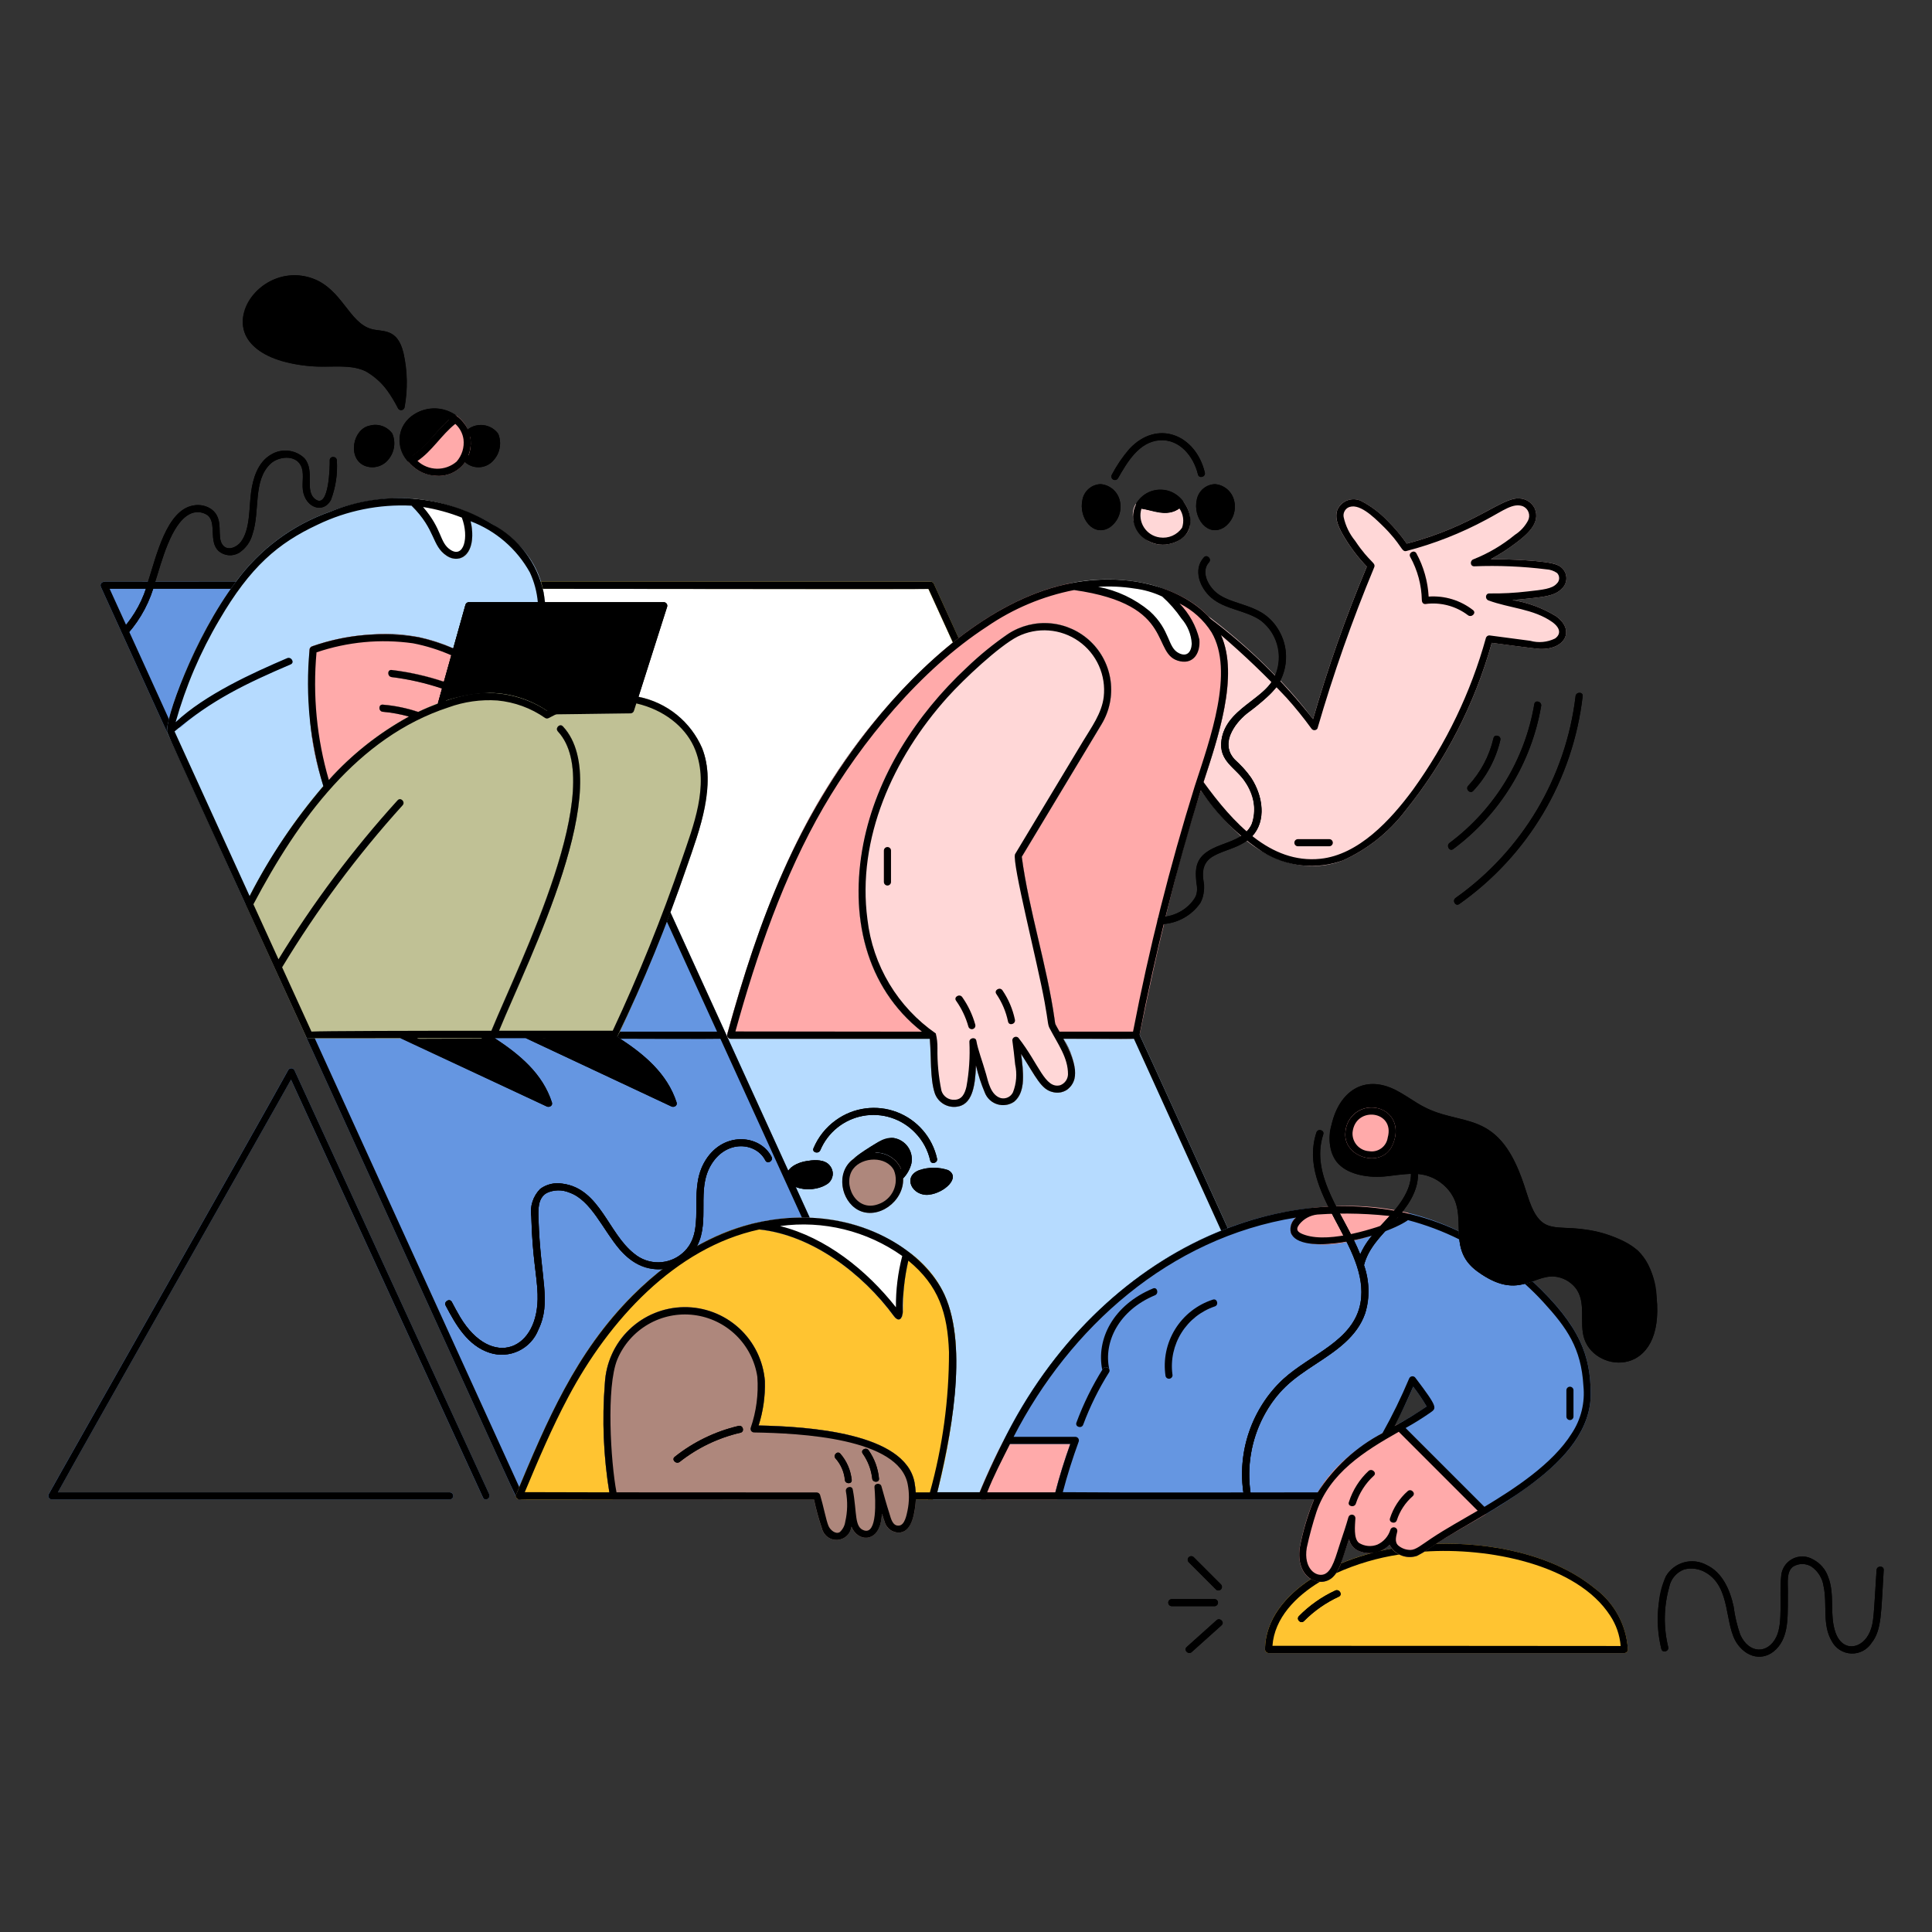 <svg xmlns="http://www.w3.org/2000/svg" fill="none" viewBox="0 0 200 200" height="400" width="400"><rect x="0" y="0" width="200" height="200" fill="#333333" stroke="none"/><g id="virtual-meeting-team-1--communication-virtual-meeting-team-1"><g id="color"><g id="group"><path id="vector" fill="#b6dbff" d="M101.3 154.754C102.097 152.762 102.999 150.814 104 148.917C108.725 139.425 116.872 130.977 127.1 127.127C126.739 126.334 118.27 107.706 117.975 107.12C117.853 107.71 118.104 107.53 110.086 107.53C110.863 108.674 111.281 110.023 111.286 111.406C111.246 111.684 111.152 111.952 111.009 112.194C110.865 112.436 110.675 112.648 110.45 112.816C110.244 112.951 110.013 113.042 109.77 113.084C109.528 113.125 109.279 113.117 109.04 113.06C107.79 112.81 107.268 111.502 105.712 109.097C105.918 110.833 106.257 113.033 104.972 114.059C104.722 114.226 104.439 114.335 104.142 114.379C103.844 114.423 103.541 114.4 103.254 114.312C102.967 114.224 102.703 114.074 102.481 113.871C102.259 113.669 102.085 113.419 101.972 113.141C101.583 112.222 101.272 111.272 101.042 110.301C100.962 111.976 100.803 114.178 99.264 114.525C98.748 114.649 98.203 114.574 97.74 114.315C97.276 114.055 96.928 113.63 96.764 113.125C96.288 111.639 96.422 109.607 96.264 107.532H75.373C75.587 107.992 81.16 120.232 81.602 121.201C81.864 120.899 82.183 120.652 82.541 120.474C82.899 120.297 83.289 120.193 83.688 120.168C84.417 120.061 85.45 120.031 85.93 120.709C86.739 121.854 85.716 123.251 83.31 123.097C82.985 123.075 82.666 122.999 82.365 122.874L83.817 126.058C87.488 126.152 91.043 127.369 94 129.547C94.013 129.557 94.023 129.569 94.035 129.58L94.053 129.586C95.645 130.726 96.923 132.251 97.766 134.019C100.291 139.557 98.376 149.053 96.907 154.95C96.893 155 96.867 155.047 96.833 155.086C96.798 155.125 96.755 155.156 96.707 155.176C96.567 155.246 95.43 155.219 101.819 155.219H101.646C101.59 155.217 101.536 155.203 101.486 155.177C101.437 155.151 101.394 155.115 101.361 155.07C101.327 155.025 101.305 154.974 101.294 154.919C101.284 154.864 101.286 154.808 101.3 154.754Z"></path><path id="vector_2" fill="#6596e1" d="M30.469 110.765C30.436 110.71 30.39 110.665 30.334 110.633C30.279 110.601 30.216 110.585 30.152 110.585C30.088 110.585 30.025 110.601 29.97 110.633C29.914 110.665 29.868 110.71 29.835 110.765C26.687 116.506 6.819 151.433 5.047 154.665C5.015 154.721 4.999 154.784 4.999 154.848C5 154.913 5.016 154.976 5.048 155.032C5.08 155.087 5.126 155.134 5.182 155.166C5.237 155.199 5.3 155.217 5.364 155.218H46.564C46.658 155.213 46.747 155.172 46.812 155.104C46.877 155.035 46.913 154.945 46.913 154.85C46.913 154.756 46.877 154.666 46.812 154.597C46.747 154.529 46.658 154.488 46.564 154.483H5.989C9.041 148.93 28.461 114.783 30.123 111.761L50 155.037C50.2 155.467 50.831 155.094 50.634 154.666L30.469 110.765Z"></path><path id="vector_3" fill="#6596e1" d="M69.389 94.424C67.689 98.912 65.927 103.079 63.979 107.224C63.909 107.375 63.737 107.224 64.204 107.524C73.143 107.524 74.757 107.542 74.854 107.512C74.903 107.505 74.95 107.487 74.992 107.461C75.033 107.434 75.069 107.399 75.096 107.357C75.123 107.315 75.14 107.269 75.148 107.22C75.155 107.171 75.152 107.121 75.138 107.073C75.112 106.935 75.574 107.985 69.389 94.424Z"></path><path id="vector_4" fill="#6596e1" d="M17.373 74.911C18.823 69.63 21.21 64.654 24.421 60.218C24.292 60.218 11.155 60.208 10.836 60.218C10.436 60.232 10.336 60.525 10.447 60.771C15.805 72.518 17.078 75.371 17.312 75.817C17.293 75.514 17.313 75.209 17.373 74.911V74.911Z"></path><path id="vector_5" fill="#000000" d="M63.884 107.321C63.684 107.473 64.232 107.405 54.379 107.444L69.505 114.544C69.774 114.671 70.151 114.459 70.045 114.129C69.063 111.085 66.594 109.049 63.884 107.321Z"></path><path id="vector_6" fill="#000000" d="M48.142 47.836C48.353 48.026 48.6 48.171 48.869 48.261C49.138 48.351 49.423 48.385 49.706 48.36C49.988 48.335 50.263 48.252 50.512 48.115C50.761 47.979 50.979 47.793 51.153 47.569C51.462 47.203 51.664 46.76 51.737 46.287C51.81 45.813 51.751 45.33 51.566 44.888C51.209 44.414 50.679 44.101 50.092 44.017C49.504 43.933 48.907 44.085 48.432 44.44C48.667 44.986 48.763 45.582 48.712 46.174C48.662 46.767 48.466 47.337 48.142 47.836V47.836Z"></path><path id="vector_7" fill="#b6dbff" d="M25.541 93.331C27.705 89.037 30.374 85.016 33.492 81.356C32.742 79.13 32.272 76.82 32.092 74.478C31.926 72.074 31.909 69.662 32.042 67.256C32.045 67.176 32.072 67.099 32.121 67.036C32.169 66.973 32.236 66.926 32.312 66.902C34.298 66.208 36.372 65.797 38.473 65.681C41.364 65.425 44.273 65.92 46.917 67.117C47.339 65.617 47.758 64.108 48.184 62.605C48.207 62.528 48.253 62.461 48.317 62.412C48.38 62.363 48.458 62.337 48.538 62.335H56.414C56.345 61.612 56.206 60.897 56 60.2C54.868 56.595 51.777 54.379 48.258 52.969C48.547 53.16 48.603 53.527 48.713 53.951C49.113 55.494 48.887 57.703 47.363 57.837C46.962 57.876 46.561 57.767 46.236 57.529C44.809 56.542 45.046 54.6 42.561 52.252C42.514 52.202 42.481 52.139 42.467 52.072C42.453 52.004 42.458 51.934 42.482 51.869C42.506 51.804 42.547 51.747 42.601 51.705C42.655 51.662 42.72 51.635 42.789 51.627C42.634 51.602 42.477 51.59 42.32 51.591C39.548 51.488 36.785 51.953 34.2 52.96C30.279 54.332 26.868 56.863 24.419 60.218C20.105 65.925 16.931 74.788 17.319 75.835C17.357 75.935 16.946 75.017 25.546 93.872C25.5 93.79 25.475 93.697 25.474 93.602C25.473 93.508 25.496 93.414 25.541 93.331V93.331Z"></path><path id="vector_8" fill="#000000" d="M50.854 107.392C50.833 107.392 50.812 107.511 50.792 107.511H41.525L56.6 114.545C56.869 114.671 57.246 114.459 57.14 114.13C56.175 111.135 53.786 109.14 51.164 107.442C51.058 107.465 50.947 107.447 50.854 107.392V107.392Z"></path><path id="vector_9" fill="#000000" d="M42.358 47.907C42.321 47.867 42.294 47.819 42.278 47.767C42.262 47.714 42.258 47.659 42.266 47.605C42.274 47.551 42.294 47.5 42.324 47.454C42.354 47.409 42.394 47.371 42.441 47.343C44.279 46.318 45.28 44.304 46.961 43.076C47.012 43.034 47.075 43.01 47.141 43.009C47.207 43.008 47.271 43.029 47.323 43.069C46.687 42.581 45.915 42.303 45.114 42.273C44.313 42.243 43.522 42.462 42.851 42.901C42.438 43.157 42.089 43.505 41.831 43.918C41.574 44.331 41.416 44.798 41.368 45.282C41.32 45.766 41.385 46.255 41.557 46.71C41.728 47.165 42.002 47.575 42.358 47.907V47.907Z"></path><path id="vector_10" fill="#ffaaaa" d="M46.961 43.076C45.28 44.304 44.279 46.318 42.441 47.343C42.394 47.371 42.354 47.409 42.324 47.454C42.294 47.5 42.274 47.551 42.266 47.605C42.258 47.659 42.262 47.714 42.278 47.766C42.294 47.819 42.321 47.867 42.358 47.907C43.051 48.692 44.025 49.172 45.069 49.244C45.66 49.303 46.257 49.205 46.797 48.957C47.337 48.71 47.801 48.323 48.142 47.836C48.634 47.099 48.829 46.202 48.687 45.327C48.545 44.452 48.077 43.663 47.377 43.119C47.353 43.088 47.323 43.063 47.288 43.044C47.254 43.026 47.217 43.014 47.178 43.01C47.139 43.006 47.1 43.01 47.063 43.021C47.026 43.032 46.991 43.051 46.961 43.076V43.076Z"></path><path id="vector_11" fill="#000000" d="M32.194 37.909C36.077 38.223 38.322 36.789 41.194 42.268C41.229 42.332 41.283 42.384 41.349 42.417C41.414 42.45 41.487 42.463 41.56 42.453C41.633 42.444 41.701 42.413 41.755 42.364C41.81 42.315 41.848 42.251 41.866 42.18C42.211 40.318 42.175 38.405 41.76 36.557C41.146 33.934 39.635 34.38 38.469 34.065C36.126 33.43 35.426 29.942 32.369 28.828C25.98 26.5 20 36.922 32.194 37.909Z"></path><path id="vector_12" fill="#000000" d="M38.28 44.057C36.5 44.399 35.947 47.439 37.729 48.205C38.154 48.382 38.625 48.415 39.071 48.3C39.517 48.185 39.914 47.929 40.201 47.569C40.51 47.203 40.712 46.76 40.785 46.287C40.858 45.814 40.799 45.33 40.614 44.888C40.357 44.527 39.995 44.254 39.578 44.106C39.16 43.957 38.707 43.94 38.28 44.057Z"></path><path id="vector_13" fill="#ffffff" d="M42.556 52.249C45.043 54.599 44.796 56.534 46.231 57.526C46.556 57.763 46.957 57.873 47.358 57.834C48.885 57.7 49.112 55.5 48.708 53.948C48.427 52.864 48.414 53.007 47.456 52.663C45.962 52.114 44.402 51.763 42.816 51.621C42.744 51.623 42.675 51.646 42.616 51.687C42.557 51.728 42.511 51.785 42.483 51.851C42.456 51.917 42.448 51.99 42.461 52.061C42.474 52.131 42.507 52.197 42.556 52.249V52.249Z"></path><path id="vector_14" fill="#000000" d="M12.708 65.079C12.376 65.416 12.895 65.936 13.228 65.599C14.588 64.056 15.562 62.212 16.068 60.218C16.73 58.144 17.709 54.218 19.603 53.234C19.895 53.075 20.226 53 20.559 53.018C20.891 53.035 21.212 53.145 21.486 53.334C22.458 54.107 21.567 56.022 22.619 57.034C22.909 57.286 23.27 57.44 23.652 57.474C24.034 57.508 24.418 57.42 24.747 57.224C25.431 56.776 25.926 56.091 26.136 55.3C26.945 52.886 26.145 49.751 28.012 48C28.812 47.252 30.532 47.044 31.126 48.168C31.533 48.939 31.24 49.899 31.351 50.728C31.597 52.562 33.451 53.221 34.251 51.768C34.751 50.459 34.962 49.057 34.87 47.659C34.853 47.188 34.118 47.185 34.135 47.659C34.155 48.251 34.069 52.659 32.688 51.713C31.431 50.851 32.68 48.788 31.509 47.432C31.053 46.995 30.464 46.723 29.836 46.657C29.208 46.592 28.576 46.737 28.039 47.07C26.686 47.858 26.18 49.531 25.99 50.986C25.77 52.67 25.903 54.827 24.931 56.101C24.518 56.643 23.568 57.087 23.05 56.413C22.368 55.526 23.265 53.751 21.9 52.724C21.621 52.529 21.304 52.394 20.97 52.327C20.635 52.261 20.291 52.265 19.958 52.338C17.237 52.865 16.195 57.531 15.326 60.214C14.849 62.019 13.952 63.686 12.708 65.079Z"></path><path id="vector_15" fill="#ffaaaa" d="M40.544 70.091C40.079 70.037 40.075 69.301 40.544 69.356C42.383 69.568 44.194 69.97 45.95 70.556C46.202 69.647 46.85 67.356 46.916 67.115C45.769 66.619 44.577 66.232 43.357 65.96C39.655 65.332 35.854 65.655 32.311 66.9C32.235 66.924 32.168 66.971 32.12 67.034C32.071 67.097 32.044 67.174 32.041 67.254C31.85 70.385 31.951 73.526 32.341 76.638C32.6 78.238 32.987 79.815 33.497 81.354C35.989 78.447 38.988 76.015 42.347 74.176C41.458 73.927 40.548 73.76 39.629 73.676C39.161 73.635 39.158 72.9 39.629 72.941C40.852 73.045 42.06 73.288 43.229 73.665C43.249 73.674 43.269 73.685 43.288 73.698C43.955 73.379 44.634 73.091 45.327 72.833C45.471 72.309 45.615 71.785 45.76 71.26C44.066 70.691 42.318 70.299 40.544 70.091V70.091Z"></path><path id="vector_16" fill="#ffaaaa" d="M40.544 70.091C42.316 70.302 44.062 70.695 45.753 71.266L45.953 70.558C44.197 69.972 42.386 69.57 40.547 69.358C40.075 69.3 40.079 70.037 40.544 70.091Z"></path><path id="vector_17" fill="#000000" d="M69.064 62.8C69.078 62.745 69.08 62.688 69.069 62.633C69.058 62.578 69.034 62.526 69 62.481C68.966 62.436 68.922 62.4 68.872 62.374C68.822 62.349 68.766 62.335 68.71 62.334H48.537C48.457 62.335 48.379 62.362 48.316 62.411C48.252 62.459 48.206 62.527 48.183 62.604C47.757 64.104 45.464 72.314 45.32 72.838C47.032 72.132 48.862 71.755 50.714 71.728C53.043 71.758 55.3 72.539 57.149 73.957L65.277 73.85C65.357 73.848 65.434 73.821 65.498 73.773C65.562 73.724 65.608 73.657 65.631 73.58L69.064 62.8Z"></path><path id="vector_18" fill="#ffaaaa" d="M39.624 72.947C39.153 72.906 39.156 73.641 39.624 73.682C40.543 73.766 41.453 73.933 42.342 74.182C43.277 73.682 43.35 73.717 43.222 73.675C42.054 73.297 40.847 73.053 39.624 72.947Z"></path><path id="vector_19" fill="#c0c195" d="M50.792 107.511C50.812 107.511 50.833 107.395 50.854 107.392C50.791 107.356 50.743 107.297 50.722 107.227C50.7 107.157 50.706 107.082 50.738 107.016C53.592 99.924 63.054 81.432 57.752 75.716C57.438 75.377 57.952 74.845 58.272 75.196C63.845 81.2 54.852 99 51.651 106.719C51.464 107.17 51.432 107.387 51.163 107.442C51.263 107.507 50.823 107.458 63.663 107.408C63.726 107.402 63.787 107.383 63.841 107.351C63.896 107.32 63.943 107.277 63.98 107.226C68.78 97.009 72.226 86.883 72.87 83.948C73.448 81.815 73.384 79.559 72.687 77.462C72.1 76.107 71.194 74.915 70.046 73.986C68.898 73.057 67.542 72.42 66.095 72.128L65.632 73.581C65.609 73.658 65.563 73.725 65.499 73.774C65.436 73.822 65.358 73.849 65.278 73.851L57.15 73.958C55.301 72.541 53.044 71.759 50.715 71.729C48.124 71.841 45.588 72.514 43.281 73.7C35.592 77.392 30.243 84.64 26.194 92.1C25.475 93.427 25.4 93.47 25.515 93.785C25.554 93.891 25.099 92.893 31.692 107.339C31.81 107.6 30.84 107.58 50.792 107.511Z"></path><path id="vector_20" fill="#c0c195" d="M41.674 83.361C41.991 83.012 41.474 82.49 41.155 82.841C36.472 88.001 32.293 93.596 28.674 99.55C28.425 99.961 29.074 100.312 29.309 99.921C32.893 94.019 37.033 88.474 41.674 83.361V83.361Z"></path><path id="vector_21" fill="#6596e1" d="M29.719 68.135C25.644 69.88 21.566 71.779 18.208 74.735C17.862 75.035 18.372 75.568 18.728 75.255C22.028 72.346 26.08 70.49 30.09 68.773C30.524 68.584 30.15 67.951 29.719 68.135Z"></path><path id="vector_22" fill="#c0c195" d="M51.163 107.442C51.435 107.386 51.457 107.186 51.651 106.719C53.344 102.636 57.464 94.119 59.271 86.619C60.163 82.919 60.871 77.995 58.271 75.196C57.946 74.846 57.437 75.377 57.751 75.716C63.051 81.433 53.56 100.003 50.737 107.016C50.623 107.3 50.893 107.5 51.163 107.442Z"></path><path id="vector_23" fill="#6596e1" d="M53.4 154.907C53.379 154.788 53.364 154.868 53.975 153.407C57.526 144.933 61.133 137.173 68.605 131.359C63.422 131.896 62.605 124.707 58.93 123.444C58.559 123.289 58.159 123.213 57.757 123.222C57.355 123.23 56.959 123.323 56.595 123.494C55.633 124.052 55.72 125.279 55.75 126.243C55.941 132.278 57.109 134.778 55.74 137.631C55.368 138.594 54.644 139.38 53.714 139.829C52.784 140.278 51.718 140.357 50.732 140.049C48.432 139.317 47.197 137.155 46.142 135.149C45.922 134.73 46.556 134.359 46.776 134.778C47.052 135.302 47.329 135.827 47.634 136.336C50.903 141.783 55.854 139.797 55.655 133.962C55.59 132.026 55.115 130.137 55.007 125.943C54.924 125.426 54.964 124.896 55.124 124.397C55.284 123.898 55.558 123.443 55.926 123.07C56.259 122.826 56.639 122.653 57.041 122.561C57.443 122.469 57.86 122.46 58.266 122.535C62.121 123.06 62.958 127.686 65.666 129.786C66.371 130.369 67.261 130.682 68.176 130.67C69.091 130.657 69.972 130.319 70.661 129.717C73.232 127.483 71.142 123.559 72.872 120.389C74.69 117.058 78.663 117.394 79.865 119.751C80.08 120.172 79.446 120.543 79.231 120.122C78.259 118.222 75.146 117.928 73.573 120.642C72.061 123.251 73.555 126.328 72.124 129.015C75.662 126.939 79.718 125.911 83.818 126.052L82.366 122.868C81.44 122.481 81.253 121.779 81.603 121.195L75.115 106.973L75.139 107.073C75.153 107.121 75.156 107.171 75.149 107.219C75.141 107.268 75.124 107.315 75.097 107.357C75.07 107.399 75.034 107.434 74.993 107.461C74.951 107.487 74.904 107.505 74.855 107.512C74.66 107.571 71.473 107.524 64.205 107.524C66.789 109.208 69.105 111.2 70.046 114.124C70.152 114.454 69.775 114.666 69.506 114.539L54.38 107.439C53.292 107.439 52.274 107.451 51.186 107.451C53.809 109.16 56.176 111.136 57.14 114.125C57.246 114.454 56.869 114.666 56.6 114.54L41.656 107.518C39.862 107.518 32.069 107.506 32.011 107.506C31.948 107.515 31.883 107.504 31.826 107.475C31.769 107.446 31.722 107.399 31.693 107.342C54.6 157.56 53.413 155.007 53.4 154.907Z"></path><path id="vector_24" fill="#ffc431" d="M97.024 154.46C98.31 149.737 98.965 144.865 98.971 139.97C98.812 135.505 97.63 132.2 94.051 129.586C93.937 129.546 94.251 129.666 94.167 129.962C93.102 133.871 93.743 136.025 93.274 136.471C92.994 136.737 92.712 136.487 92.542 136.255C89.328 131.872 84.096 127.839 78.552 127.265C78.185 127.227 78.041 126.695 78.406 126.565C76.198 127.055 74.078 127.883 72.123 129.02C71.778 129.674 71.275 130.23 70.66 130.64C70.045 131.05 69.337 131.299 68.601 131.366C60.692 137.519 57.142 145.819 53.409 154.756C53.392 154.808 53.389 154.864 53.399 154.918C53.409 154.972 53.432 155.022 53.467 155.065C53.645 155.293 53.176 155.221 63.512 155.221C63.432 155.22 63.354 155.194 63.29 155.145C63.226 155.097 63.18 155.029 63.158 154.952C62.484 151.068 62.301 147.114 62.613 143.184C62.7 141.729 63.155 140.32 63.936 139.09C64.885 137.643 66.262 136.528 67.875 135.9C69.488 135.273 71.257 135.164 72.934 135.589C74.612 136.015 76.115 136.953 77.234 138.273C78.353 139.594 79.032 141.23 79.177 142.955C79.222 144.517 79.003 146.075 78.529 147.564C83.695 147.671 93.659 148.331 94.663 153.427C94.769 154.019 94.817 154.62 94.806 155.221C97.068 155.219 96.8 155.379 97.024 154.46Z"></path><path id="vector_25" fill="#ffffff" d="M82.049 126.057C80.822 126.117 79.603 126.286 78.406 126.563C78.041 126.695 78.185 127.227 78.552 127.263C84.135 127.841 89.367 131.923 92.542 136.253C92.712 136.485 92.994 136.735 93.274 136.469C93.605 136.155 93.434 134.323 93.591 132.938C93.92 130.038 94.455 129.892 93.998 129.545C90.542 127.028 86.317 125.794 82.049 126.057V126.057Z"></path><path id="vector_26" fill="#ae877c" d="M94.663 153.425C93.663 148.34 83.737 147.67 78.529 147.562C79.003 146.073 79.222 144.515 79.177 142.953C79.012 140.851 78.053 138.89 76.495 137.469C74.937 136.048 72.896 135.273 70.788 135.302C68.679 135.332 66.661 136.162 65.142 137.626C63.624 139.089 62.72 141.076 62.613 143.182C62.298 147.112 62.481 151.066 63.158 154.95C63.18 155.027 63.226 155.095 63.29 155.143C63.354 155.192 63.432 155.218 63.512 155.219C64.212 155.219 84.064 155.231 84.261 155.228C84.472 156.244 84.747 157.246 85.084 158.228C85.17 158.582 85.377 158.894 85.67 159.11C85.963 159.327 86.323 159.433 86.686 159.411C87.05 159.388 87.394 159.239 87.658 158.988C87.922 158.738 88.09 158.403 88.132 158.041C88.797 159.641 90.778 159.664 91.187 157.541C91.387 156.514 91.154 156.383 91.574 157.535C91.669 157.886 91.887 158.19 92.188 158.393C92.489 158.597 92.853 158.685 93.214 158.642C94.812 158.4 94.978 155.024 94.663 153.425Z"></path><path id="vector_27" fill="#000000" d="M92.521 117.805C91.338 117.651 88.697 119.618 88.367 119.945C89.018 119.504 89.793 119.285 90.578 119.319C91.317 119.289 92.037 119.553 92.582 120.052C93.127 120.552 93.452 121.247 93.487 121.985C93.912 121.554 94.21 121.015 94.351 120.427C94.407 120.134 94.404 119.833 94.342 119.542C94.28 119.25 94.16 118.974 93.989 118.73C93.819 118.485 93.601 118.278 93.349 118.119C93.097 117.96 92.815 117.853 92.521 117.805V117.805Z"></path><path id="vector_28" fill="#ae877c" d="M93.3 121.057C92.481 118.992 89.448 118.811 87.984 120.272C87.674 120.638 87.447 121.067 87.32 121.529C87.193 121.992 87.168 122.477 87.247 122.95C87.326 123.423 87.507 123.873 87.778 124.269C88.049 124.665 88.403 124.997 88.815 125.242C91.169 126.519 94.34 123.69 93.3 121.057Z"></path><path id="vector_29" fill="#000000" d="M82.365 122.871C82.884 123.062 83.439 123.138 83.99 123.093C84.542 123.049 85.077 122.885 85.559 122.613C85.719 122.521 85.857 122.396 85.964 122.246C86.071 122.096 86.145 121.925 86.18 121.744C86.215 121.563 86.211 121.377 86.168 121.198C86.125 121.019 86.044 120.851 85.93 120.706C85.45 120.028 84.417 120.058 83.688 120.165C81.035 120.557 80.911 122.263 82.365 122.871Z"></path><path id="vector_30" fill="#000000" d="M98.15 121.129C97.186 120.804 96.142 120.803 95.177 121.124C93.369 121.79 94.431 123.886 96.177 123.676C97.787 123.483 99.5 121.873 98.15 121.129Z"></path><path id="vector_31" fill="#000000" d="M94.736 117.262C95.51 118.056 96.049 119.048 96.292 120.13C96.392 120.592 97.104 120.396 97.001 119.935C96.761 118.85 96.254 117.842 95.528 117.002C94.801 116.162 93.877 115.515 92.838 115.121C91.799 114.727 90.679 114.597 89.578 114.743C88.476 114.889 87.429 115.307 86.529 115.959C85.5 116.695 84.697 117.703 84.209 118.87C84.027 119.306 84.738 119.496 84.918 119.065C85.303 118.153 85.909 117.351 86.681 116.731C87.453 116.111 88.367 115.693 89.341 115.514C90.314 115.335 91.317 115.401 92.259 115.707C93.201 116.012 94.052 116.546 94.736 117.262V117.262Z"></path><path id="vector_32" fill="#000000" d="M76.457 147.607C74.043 148.173 71.784 149.268 69.844 150.812C69.474 151.106 69.997 151.623 70.364 151.332C72.212 149.874 74.36 148.844 76.653 148.315C77.113 148.208 76.918 147.5 76.457 147.607Z"></path><path id="vector_33" fill="#000000" d="M86.979 150.484C86.679 150.148 86.189 150.642 86.486 150.977C87.038 151.599 87.378 152.381 87.456 153.209C87.495 153.644 88.194 153.659 88.156 153.209C88.055 152.201 87.644 151.248 86.979 150.484V150.484Z"></path><path id="vector_34" fill="#000000" d="M89.3 150.476C89.841 151.241 90.18 152.131 90.285 153.062C90.328 153.501 91.026 153.501 90.985 153.062C90.888 152.005 90.516 150.992 89.905 150.124C89.646 149.761 89.041 150.109 89.3 150.476Z"></path><path id="vector_35" fill="#000000" d="M73.572 120.645C75.156 117.911 78.272 118.245 79.23 120.125C79.445 120.546 80.079 120.175 79.864 119.754C78.664 117.393 74.693 117.054 72.871 120.392C71.141 123.561 73.241 127.477 70.66 129.72C69.972 130.324 69.091 130.663 68.175 130.676C67.26 130.689 66.369 130.374 65.665 129.789C62.954 127.689 62.117 123.063 58.265 122.538C57.859 122.463 57.442 122.472 57.04 122.564C56.638 122.656 56.258 122.829 55.925 123.073C55.556 123.446 55.28 123.9 55.12 124.399C54.959 124.898 54.918 125.428 55 125.946C55.111 130.268 55.577 131.879 55.648 133.965C55.848 139.823 50.882 141.765 47.627 136.339C47.327 135.83 47.045 135.305 46.769 134.781C46.549 134.362 45.915 134.733 46.135 135.152C47.19 137.16 48.422 139.322 50.725 140.052C51.711 140.36 52.777 140.282 53.707 139.833C54.637 139.384 55.361 138.598 55.733 137.634C57.1 134.786 55.933 132.401 55.743 126.246C55.713 125.282 55.626 124.055 56.588 123.497C56.952 123.326 57.348 123.233 57.75 123.225C58.152 123.216 58.552 123.292 58.923 123.447C61.197 124.229 62.406 127.315 64.155 129.347C66.896 132.528 70.71 131.67 72.12 129.018C73.559 126.321 72.061 123.251 73.572 120.645Z"></path><path id="vector_36" fill="#000000" d="M194.26 162.527C193.953 167.293 193.982 167.934 193.581 168.9C192.825 170.722 190.756 171.1 190.011 169C189.351 167.14 189.985 165.075 189.241 163.222C188.972 162.445 188.412 161.802 187.68 161.428C187.355 161.236 186.986 161.131 186.609 161.124C186.231 161.117 185.859 161.207 185.526 161.387C185.194 161.566 184.914 161.828 184.713 162.147C184.513 162.467 184.398 162.833 184.38 163.21C184.18 165.328 184.588 168.01 183.886 169.446C183 171.264 181.039 171.214 180.144 169.208C179.815 168.265 179.585 167.29 179.458 166.299C179.1 164.63 178.318 162.78 176.677 162.014C175.957 161.615 175.109 161.516 174.317 161.737C173.524 161.958 172.85 162.482 172.441 163.196C172.043 164.06 171.799 164.986 171.72 165.934C171.52 167.523 171.608 169.136 171.98 170.694C172.088 171.155 172.797 170.96 172.689 170.499C172.188 168.452 172.226 166.31 172.797 164.281C172.878 163.871 173.064 163.488 173.336 163.17C173.608 162.852 173.957 162.61 174.35 162.466C174.724 162.37 175.112 162.349 175.494 162.404C175.876 162.459 176.243 162.59 176.574 162.788C179.254 164.333 178.458 168.23 179.855 170.188C181.025 171.823 182.9 171.951 184.099 170.469C185.245 169.051 185.045 166.969 185.078 164.65C185.088 163.882 184.904 162.683 185.629 162.167C185.914 161.996 186.24 161.906 186.572 161.906C186.903 161.906 187.229 161.996 187.514 162.167C187.857 162.405 188.147 162.712 188.365 163.068C188.583 163.424 188.724 163.821 188.78 164.235C189.18 166.094 188.605 168.181 189.623 169.895C189.817 170.265 190.106 170.577 190.459 170.801C190.812 171.024 191.217 171.151 191.635 171.169C192.053 171.186 192.467 171.093 192.838 170.9C193.208 170.707 193.521 170.419 193.746 170.067C194.825 168.719 194.723 166.788 194.997 162.534C195.026 162.055 194.291 162.057 194.26 162.527Z"></path><path id="vector_37" fill="#ffc431" d="M146.686 161.053C146.222 161.2 145.725 161.208 145.257 161.075C144.789 160.942 144.37 160.675 144.052 160.306C143.7 160.373 143.35 160.443 143.001 160.518C142.692 160.653 142.362 160.735 142.025 160.761C140.928 161.043 139.852 161.404 138.806 161.84C138.631 162.382 138.332 162.875 137.935 163.283C137.635 163.551 137.256 163.713 136.855 163.743C136.454 163.774 136.054 163.672 135.717 163.452C133.103 165.145 130.969 167.643 130.954 170.757C130.955 170.854 130.994 170.947 131.063 171.015C131.131 171.084 131.224 171.123 131.321 171.125H168.149C168.246 171.123 168.339 171.084 168.407 171.015C168.476 170.947 168.515 170.854 168.516 170.757C168.443 169.511 168.096 168.297 167.5 167.2C166.905 166.103 166.074 165.152 165.068 164.413C160.747 160.879 154.217 159.637 148.637 159.823C148.024 160.289 147.371 160.701 146.686 161.053V161.053Z"></path><path id="vector_38" fill="#000000" d="M138.222 164.65C136.822 165.299 135.55 166.194 134.467 167.293C134.134 167.63 134.653 168.15 134.986 167.813C136.027 166.761 137.249 165.904 138.593 165.284C139.022 165.086 138.649 164.452 138.222 164.65Z"></path><path id="vector_39" fill="#000000" d="M125.736 165.535H121.285C121.191 165.54 121.102 165.581 121.037 165.649C120.972 165.717 120.936 165.808 120.936 165.902C120.936 165.997 120.972 166.087 121.037 166.156C121.102 166.224 121.191 166.265 121.285 166.27H125.736C125.83 166.265 125.919 166.224 125.984 166.156C126.049 166.087 126.085 165.997 126.085 165.902C126.085 165.808 126.049 165.717 125.984 165.649C125.919 165.581 125.83 165.54 125.736 165.535Z"></path><path id="vector_40" fill="#000000" d="M126.4 164.024L123.567 161.191C123.497 161.127 123.405 161.092 123.31 161.094C123.215 161.096 123.125 161.134 123.057 161.201C122.99 161.268 122.952 161.359 122.95 161.454C122.948 161.549 122.983 161.641 123.047 161.711L125.88 164.544C125.95 164.608 126.042 164.643 126.137 164.641C126.232 164.639 126.322 164.601 126.39 164.534C126.457 164.466 126.495 164.376 126.497 164.281C126.499 164.186 126.464 164.094 126.4 164.024V164.024Z"></path><path id="vector_41" fill="#000000" d="M125.934 167.725L122.844 170.497C122.491 170.814 123.013 171.332 123.364 171.017L126.454 168.245C126.806 167.928 126.285 167.41 125.934 167.725Z"></path><path id="vector_42" fill="#ffaaaa" d="M109.175 154.754C109.607 153.023 110.192 151.171 110.797 149.47H104.315C104.251 149.469 104.188 149.451 104.133 149.418C104.078 149.385 104.032 149.339 104 149.283C103.968 149.227 103.951 149.164 103.951 149.1C103.951 149.036 103.967 148.973 103.998 148.917C102.996 150.814 102.095 152.762 101.298 154.754C101.284 154.808 101.282 154.866 101.293 154.921C101.304 154.976 101.327 155.028 101.361 155.073C101.395 155.118 101.439 155.154 101.49 155.18C101.54 155.205 101.596 155.218 101.652 155.219H109.532C109.475 155.219 109.42 155.205 109.369 155.18C109.318 155.155 109.274 155.119 109.24 155.074C109.205 155.029 109.181 154.977 109.17 154.921C109.159 154.866 109.161 154.809 109.175 154.754V154.754Z"></path><path id="vector_43" fill="#6596e1" d="M152.981 131.647C151.435 130.537 151.081 129.313 151.011 127.447C149.343 126.639 147.596 126.007 145.797 125.561C145.697 125.561 145.927 125.541 145.997 125.772C146.035 125.836 146.048 125.911 146.033 125.984C146.019 126.057 145.978 126.122 145.918 126.166C145.534 126.452 145.114 126.687 144.67 126.866C143.184 127.551 143.637 127.154 142.96 127.927C142.135 128.779 141.53 129.82 141.198 130.959C143.555 138.626 136.453 140.293 133.141 143.48C131.712 144.899 130.633 146.633 129.992 148.543C129.35 150.452 129.164 152.485 129.446 154.48C129.519 154.996 128.813 155.141 128.74 154.696C128.263 151.665 128.831 148.561 130.351 145.896C131.875 143.225 133.591 142.029 135.979 140.47C138.1 139.084 140.373 137.536 140.839 134.854C141.205 132.754 140.37 130.494 139.422 128.583C138.712 128.722 137.993 128.806 137.27 128.833C136.112 128.872 133.979 128.664 133.616 127.583C133.552 127.272 133.58 126.948 133.697 126.653C133.814 126.358 134.015 126.103 134.275 125.92C134.672 125.566 135.127 125.283 135.62 125.085C135.443 125.063 134.064 125.285 133.963 125.297C120.719 127.417 109.863 137.121 103.995 148.918C103.964 148.974 103.948 149.037 103.948 149.101C103.948 149.165 103.965 149.228 103.997 149.284C104.029 149.34 104.075 149.386 104.13 149.419C104.185 149.452 104.248 149.47 104.312 149.471H110.8C110.194 151.171 109.61 153.024 109.178 154.755C109.164 154.809 109.162 154.866 109.173 154.922C109.184 154.977 109.208 155.029 109.242 155.074C109.276 155.118 109.32 155.155 109.37 155.18C109.42 155.206 109.476 155.219 109.532 155.22H136.026C137.669 151.74 140.95 149.566 144.297 147.664C145.033 146.325 145.701 144.949 146.297 143.542C146.802 144.196 147.266 144.882 147.686 145.594C146.075 146.729 144.811 147.339 144.707 147.439C144.775 147.402 144.852 147.389 144.928 147.401C145.004 147.412 145.074 147.449 145.128 147.504L153.828 156.204C153.865 156.243 153.894 156.289 153.911 156.341C153.929 156.392 153.935 156.446 153.929 156.5C153.923 156.553 153.906 156.605 153.878 156.651C153.85 156.697 153.812 156.737 153.767 156.767C155.551 155.731 157.271 154.588 158.917 153.345C161.94 151.008 164.717 148.045 164.672 144.206C164.625 140.449 163.681 137.329 158.648 132.636C156.831 133.292 155.375 133.366 152.981 131.647Z"></path><path id="vector_44" fill="#6596e1" d="M140.175 128.422C140.4 128.887 140.615 129.364 140.808 129.851C141.9 127.328 143.2 127.709 140.175 128.422Z"></path><path id="vector_45" fill="#ffaaaa" d="M134.278 125.919C134.018 126.102 133.817 126.357 133.7 126.652C133.583 126.948 133.555 127.271 133.619 127.582C133.982 128.663 136.119 128.871 137.273 128.832C137.996 128.805 138.715 128.721 139.425 128.582C139.311 128.35 137.616 125.143 137.498 124.901C137.198 124.921 135.919 125.008 135.623 125.084C135.13 125.282 134.674 125.565 134.278 125.919V125.919Z"></path><path id="vector_46" fill="#ffaaaa" d="M145.189 125.429C144.624 126.153 144.027 126.773 143.458 127.385C144.323 127.077 145.15 126.669 145.921 126.169C145.981 126.125 146.022 126.06 146.036 125.987C146.051 125.914 146.038 125.839 146 125.775C145.919 125.518 145.6 125.519 145.189 125.429Z"></path><path id="vector_47" fill="#ffaaaa" d="M140.175 128.422C140.807 128.273 141.428 128.094 142.042 127.893C142.881 126.862 143.669 126.142 144.389 125.269C142.381 124.908 140.339 124.771 138.301 124.86C138.766 125.77 139.572 127.176 140.175 128.422Z"></path><path id="vector_48" fill="#000000" d="M171.488 134.288C171.107 130.495 169.722 129.04 167.133 128.07C162.31 126.261 160.461 128.049 158.985 125.77C158.229 124.6 158.036 123.155 157.236 121.204C155.149 116.117 152.413 116.244 149.163 115.304C147.107 114.704 146.07 113.66 144.504 112.858C141.228 111.179 138.669 112.977 137.862 116.341C137.07 119.641 138.521 121.462 141.74 121.788C144.434 122.06 146.767 120.655 149.14 122.427C152.74 125.118 149.225 128.955 152.985 131.654C157.14 134.637 158.645 131.954 160.948 132.154C161.767 132.238 162.52 132.638 163.048 133.27C164.304 134.77 163.415 136.951 164.03 138.67C165.28 142.171 172.33 142.654 171.488 134.288ZM144.133 118.576C143.033 121.009 139.033 119.818 139.277 117.214C139.783 113 146.043 114.371 144.133 118.576V118.576Z"></path><path id="vector_49" fill="#ffaaaa" d="M153.825 156.207C144.402 146.784 145.1 147.307 144.676 147.446C140.956 149.538 137.803 151.546 136.016 155.234C135.35 156.839 134.855 158.509 134.54 160.218C134.076 163.664 137.04 164.67 138.303 162.851C138.728 162.239 138.784 161.879 139.643 159.324C139.694 159.568 139.799 159.799 139.948 159.999C140.098 160.198 140.29 160.363 140.51 160.481C141.055 160.75 141.67 160.838 142.268 160.734C142.867 160.63 143.416 160.339 143.838 159.902C144.096 160.403 144.525 160.795 145.048 161.007C145.571 161.218 146.152 161.234 146.686 161.053C147.371 160.701 148.024 160.289 148.637 159.823C150.104 158.847 153.603 156.923 153.764 156.77C153.809 156.74 153.847 156.701 153.875 156.654C153.903 156.608 153.92 156.556 153.926 156.503C153.932 156.449 153.926 156.395 153.908 156.344C153.891 156.293 153.862 156.246 153.825 156.207V156.207Z"></path><path id="vector_50" fill="#6596e1" d="M119.362 133.375C115.253 135.082 113.501 138.628 114.097 141.799C113.025 143.529 112.13 145.362 111.424 147.271C111.273 147.72 111.983 147.913 112.133 147.471C112.835 145.585 113.729 143.775 114.8 142.071C114.831 142.028 114.85 141.978 114.855 141.925C114.861 141.873 114.853 141.82 114.833 141.771C114.199 138.946 115.816 135.649 119.557 134.095C119.988 133.905 119.8 133.194 119.362 133.375Z"></path><path id="vector_51" fill="#6596e1" d="M125.554 134.533C123.929 135.056 122.544 136.141 121.646 137.593C120.748 139.045 120.397 140.768 120.654 142.456C120.667 142.502 120.689 142.546 120.719 142.584C120.749 142.622 120.786 142.653 120.828 142.677C120.871 142.701 120.917 142.716 120.965 142.721C121.013 142.727 121.062 142.723 121.108 142.71C121.154 142.697 121.198 142.675 121.236 142.645C121.274 142.615 121.305 142.578 121.329 142.535C121.353 142.493 121.368 142.447 121.373 142.399C121.379 142.351 121.375 142.302 121.362 142.256C121.169 140.759 121.501 139.242 122.3 137.963C123.1 136.683 124.318 135.72 125.748 135.238C126.2 135.093 126.005 134.383 125.554 134.533Z"></path><path id="vector_52" fill="#ffaaaa" d="M141.374 114.713C140.8 114.846 140.286 115.162 139.907 115.613C139.528 116.063 139.306 116.625 139.274 117.213C138.995 119.813 143.025 121.013 144.13 118.575C145.247 116.123 143.491 114.282 141.374 114.713Z"></path><path id="vector_53" fill="#6596e1" d="M162.883 146.653V143.9C162.878 143.806 162.837 143.717 162.769 143.652C162.7 143.587 162.61 143.551 162.516 143.551C162.421 143.551 162.331 143.587 162.262 143.652C162.194 143.717 162.153 143.806 162.148 143.9V146.657C162.153 146.751 162.195 146.84 162.263 146.904C162.332 146.969 162.423 147.004 162.517 147.004C162.612 147.003 162.702 146.967 162.77 146.901C162.838 146.836 162.879 146.747 162.883 146.653V146.653Z"></path><path id="vector_54" fill="#ffaaaa" d="M141.68 152.256C140.732 153.137 140.029 154.248 139.637 155.481C139.457 155.918 140.168 156.108 140.346 155.676C140.703 154.565 141.342 153.566 142.2 152.776C142.571 152.483 142.048 151.966 141.68 152.256Z"></path><path id="vector_55" fill="#ffaaaa" d="M145.719 154.358C144.865 155.114 144.232 156.086 143.887 157.173C143.742 157.624 144.452 157.818 144.596 157.368C144.907 156.404 145.475 155.544 146.238 154.878C146.594 154.565 146.073 154.046 145.719 154.358Z"></path><path id="vector_56" fill="#000000" d="M140.842 134.853C140.151 138.823 135.634 140.196 132.828 142.775C131.225 144.278 130.015 146.151 129.303 148.23C128.591 150.308 128.398 152.53 128.743 154.7C128.814 155.128 129.525 155.016 129.449 154.484C129.067 151.823 129.519 149.108 130.744 146.715C132.16 143.994 133.793 142.775 136.204 141.2C138.268 139.853 140.488 138.4 141.321 135.95C141.813 134.318 141.771 132.571 141.201 130.964C142.04 127.527 146.801 125.493 146.791 121.527C146.785 121.083 146.711 120.643 146.573 120.221C146.416 119.778 145.706 119.969 145.865 120.416C146.476 122.138 145.556 123.855 144.389 125.269C143.175 126.741 141.628 127.961 140.808 129.851C139.196 125.779 135.568 121.751 136.981 117.431C137.128 116.98 136.419 116.787 136.272 117.236C134.205 123.558 141.871 128.943 140.842 134.853Z"></path><path id="vector_57" fill="#ffffff" d="M75.634 107.529C75.578 107.528 75.522 107.515 75.472 107.489C75.422 107.464 75.378 107.428 75.344 107.383C75.31 107.338 75.286 107.286 75.275 107.231C75.264 107.176 75.266 107.118 75.28 107.064C77.619 98.531 80.767 89.364 85.415 81.846C88.953 76.044 93.421 70.864 98.641 66.513L96.109 60.963C95.609 60.997 56.192 60.953 56.192 60.953C56.294 61.409 56.367 61.87 56.413 62.335H68.713C68.769 62.336 68.825 62.35 68.875 62.375C68.925 62.401 68.969 62.437 69.003 62.482C69.037 62.527 69.061 62.579 69.072 62.634C69.083 62.689 69.081 62.746 69.067 62.801L66.097 72.128C67.544 72.42 68.9 73.057 70.048 73.986C71.195 74.915 72.102 76.107 72.689 77.462C74.169 81.286 72.447 85.829 71.083 89.773C70.543 91.332 69.975 92.881 69.392 94.424C69.392 94.424 75.302 107.371 75.376 107.524L75.634 107.529Z"></path><path id="vector_58" fill="#ffe660" d="M56.192 60.953C56.733 60.953 95.611 60.997 96.109 60.963L98.641 66.513C98.841 66.357 99.031 66.196 99.23 66.043L96.656 60.4C96.624 60.344 96.578 60.298 96.522 60.266C96.466 60.234 96.403 60.217 96.339 60.218C94.918 60.218 56.939 60.203 55.995 60.197C56.072 60.443 56.135 60.7 56.192 60.953Z"></path><path id="vector_59" fill="#ffd7d7" d="M127.43 75.9C127.267 76.22 127.176 76.572 127.164 76.931C127.151 77.29 127.217 77.648 127.356 77.979C127.664 78.5 128.062 78.962 128.53 79.345C130.437 81.173 131.413 84.424 129.758 86.423C129.667 86.522 129.569 86.615 129.464 86.7C129.367 86.808 129.256 86.905 129.135 86.986C129.107 87.007 129.084 87.035 129.056 87.054C132.516 89.785 136.138 90.191 139.004 89.075C141.566 87.924 143.798 86.149 145.496 83.913C149.623 78.79 152.664 72.881 154.432 66.545C154.532 66.559 158.906 67.155 159.423 67.174C162.023 67.274 163.101 65.223 161.056 63.774C159.677 62.935 158.149 62.371 156.556 62.113C157.096 62.075 157.635 62.028 158.173 61.967C159.584 61.807 160.91 61.727 161.628 60.983C161.824 60.817 161.973 60.603 162.061 60.362C162.148 60.122 162.171 59.862 162.128 59.609C162.084 59.357 161.975 59.12 161.812 58.922C161.648 58.725 161.436 58.573 161.196 58.483C160.126 58.007 155.958 57.883 154.321 57.883C155.234 57.395 156.106 56.834 156.928 56.206C158.004 55.391 159.543 54.159 158.86 52.611C158.71 52.311 158.481 52.058 158.197 51.879C157.914 51.7 157.586 51.602 157.251 51.596C155.478 51.469 152.51 54.486 145.621 56.276C145.027 55.421 144.355 54.621 143.615 53.889C142.824 53.066 141.904 52.378 140.89 51.853C140.667 51.749 140.425 51.691 140.179 51.682C139.932 51.674 139.687 51.715 139.457 51.804C139.227 51.892 139.018 52.027 138.841 52.198C138.664 52.37 138.524 52.576 138.429 52.803C138.096 53.787 138.71 54.858 139.2 55.673C139.851 56.749 140.619 57.751 141.489 58.66C139.328 63.809 137.469 69.08 135.921 74.446C134.878 73.055 133.755 71.726 132.559 70.465C131.336 72.759 128.433 73.616 127.43 75.9Z"></path><path id="vector_60" fill="#ffd7d7" d="M126.378 65.735C128.386 70.178 125.849 77.076 124.304 81.824C125.512 83.549 126.905 85.136 128.458 86.557C130.382 85.326 130.123 82.888 128.932 80.99C127.974 79.464 126.102 78.84 126.452 76.57C126.952 73.32 130.946 72.512 132.009 69.916C129.98 67.814 127.795 65.867 125.473 64.094C124.4 63.256 125.638 64.1 126.378 65.735Z"></path><path id="vector_61" fill="#ffaaaa" d="M85.415 81.846C80.768 89.367 77.615 98.529 75.28 107.064C75.266 107.118 75.264 107.175 75.275 107.231C75.286 107.286 75.31 107.338 75.344 107.383C75.378 107.427 75.422 107.464 75.472 107.489C75.522 107.515 75.578 107.528 75.634 107.529C97.813 107.529 96.267 107.59 96.234 107.407C96.214 107.307 96.253 107.434 95.44 106.794C86.74 99.947 87.426 87.176 93.24 77.482C96.104 72.817 99.885 68.782 104.353 65.621C105.66 64.766 107.219 64.38 108.774 64.527C110.329 64.673 111.789 65.342 112.914 66.426C114.039 67.509 114.764 68.942 114.969 70.49C115.174 72.039 114.847 73.611 114.043 74.95L105.77 88.693C106.517 94.276 108.378 99.919 109.17 105.537C109.25 106.105 109.113 105.777 110.08 107.53C118.097 107.53 117.714 107.585 117.858 107.403C117.942 107.314 117.939 107.267 117.969 107.12C120.301 95.859 120.588 95.636 120.478 95.651C120.368 95.666 120.278 95.672 120.178 95.671C120.084 95.666 119.995 95.625 119.93 95.557C119.865 95.488 119.829 95.398 119.829 95.303C119.829 95.209 119.865 95.118 119.93 95.05C119.995 94.982 120.084 94.941 120.178 94.936C120.344 94.935 120.509 94.921 120.672 94.893C121.688 90.675 122.817 86.428 124.188 82.186C127.33 72.46 130.124 64.496 120.505 60.954C120.47 60.942 120.434 60.936 120.397 60.937C121.297 61.362 122.844 63.425 123.459 64.455C124.921 66.901 123.659 68.887 122.059 68.408C119.202 67.552 121.494 62.181 111.085 61.064C110.71 61.024 110.555 60.441 110.973 60.347C110.73 60.38 110.489 60.429 110.253 60.494C100.143 62.774 90.855 73.045 85.415 81.846Z"></path><path id="vector_62" fill="#ffffff" d="M111.086 61.064C113.74 61.349 116.746 62.09 118.659 63.939C120.605 65.821 120.259 67.869 122.059 68.408C123.659 68.887 124.913 66.892 123.459 64.455C122.844 63.425 121.274 61.355 120.397 60.937C119.817 60.709 119.219 60.53 118.61 60.4C116.1 59.862 113.507 59.843 110.99 60.342L110.976 60.347C110.556 60.441 110.711 61.024 111.086 61.064Z"></path><path id="vector_63" fill="#ffd7d7" d="M122.453 51.872C122.497 51.941 122.517 52.022 122.509 52.103C122.502 52.184 122.467 52.261 122.411 52.32C121.082 53.753 119.137 52.696 117.966 52.611C117.718 52.593 117.477 52.305 117.646 52.062C116.841 53.1 117.352 55.114 118.878 56.004C120.404 56.894 122.649 56.125 123.117 54.712C123.236 54.22 123.237 53.706 123.122 53.213C123.007 52.72 122.778 52.261 122.453 51.872V51.872Z"></path><path id="vector_64" fill="#000000" d="M117.966 52.611C119.229 52.703 121.077 53.759 122.411 52.32C122.475 52.248 122.51 52.156 122.51 52.06C122.51 51.964 122.475 51.872 122.411 51.8C122.12 51.435 121.745 51.145 121.319 50.955C120.893 50.764 120.427 50.678 119.961 50.703C119.495 50.729 119.041 50.866 118.639 51.102C118.236 51.338 117.896 51.667 117.646 52.062C117.475 52.3 117.718 52.593 117.966 52.611Z"></path><path id="vector_65" fill="#000000" d="M123.9 51.685C123.444 53.618 125.04 55.685 126.747 54.569C127.188 54.252 127.519 53.806 127.694 53.293C127.869 52.779 127.88 52.224 127.725 51.704C127.598 51.276 127.346 50.895 127.001 50.612C126.655 50.329 126.233 50.157 125.788 50.117C125.343 50.127 124.914 50.287 124.571 50.572C124.228 50.857 123.992 51.249 123.9 51.685V51.685Z"></path><path id="vector_66" fill="#000000" d="M114.91 54.569C115.35 54.252 115.681 53.806 115.856 53.292C116.031 52.779 116.042 52.224 115.887 51.704C115.761 51.276 115.508 50.895 115.163 50.612C114.817 50.329 114.395 50.157 113.95 50.117C113.505 50.127 113.076 50.287 112.733 50.572C112.39 50.857 112.154 51.249 112.062 51.685C111.606 53.618 113.2 55.689 114.91 54.569Z"></path><path id="vector_67" fill="#000000" d="M115.73 49.515C116.673 47.864 117.906 45.731 120.04 45.577C122.129 45.426 123.568 47.266 124.011 49.113C124.121 49.573 124.83 49.378 124.72 48.913C123.781 44.998 119.81 43.35 116.902 46.481C116.2 47.295 115.594 48.187 115.096 49.139C115.046 49.223 115.032 49.324 115.056 49.418C115.08 49.513 115.141 49.594 115.225 49.644C115.309 49.694 115.41 49.708 115.504 49.684C115.599 49.66 115.68 49.599 115.73 49.515V49.515Z"></path><path id="vector_68" fill="#ffd7d7" d="M109.923 107.243C109.104 105.762 109.242 106.054 109.169 105.537C108.376 99.916 106.516 94.277 105.769 88.693L114.042 74.95C114.846 73.611 115.173 72.039 114.968 70.49C114.763 68.942 114.038 67.509 112.913 66.426C111.788 65.342 110.328 64.673 108.773 64.527C107.218 64.381 105.659 64.766 104.352 65.621C102.837 66.655 101.412 67.814 100.091 69.087C94.83 73.987 90.717 80.387 89.364 87.355C88.035 94.198 89.301 101.311 94.564 106.055C96.236 107.564 96.222 107.173 96.251 107.528C96.417 109.521 96.279 111.628 96.751 113.121C96.915 113.626 97.263 114.051 97.727 114.311C98.19 114.57 98.735 114.645 99.251 114.521C100.797 114.172 100.951 111.986 101.029 110.297C101.258 111.268 101.569 112.218 101.959 113.137C102.072 113.415 102.246 113.665 102.468 113.867C102.69 114.07 102.954 114.22 103.241 114.308C103.528 114.396 103.831 114.419 104.129 114.375C104.426 114.331 104.709 114.222 104.959 114.055C106.252 113.023 105.906 110.839 105.699 109.093C107.255 111.498 107.778 112.806 109.027 113.056C109.266 113.113 109.515 113.121 109.757 113.079C110 113.038 110.231 112.946 110.437 112.812C110.662 112.644 110.852 112.432 110.996 112.19C111.139 111.948 111.233 111.68 111.273 111.402C111.432 109.964 110.624 108.513 109.923 107.243Z"></path><path id="vector_69" fill="#ffaaaa" d="M134.338 87.6H137.618C137.712 87.595 137.801 87.554 137.866 87.486C137.931 87.418 137.967 87.327 137.967 87.233C137.967 87.138 137.931 87.047 137.866 86.979C137.801 86.911 137.712 86.87 137.618 86.865H134.338C134.244 86.87 134.155 86.911 134.09 86.979C134.025 87.047 133.989 87.138 133.989 87.233C133.989 87.327 134.025 87.418 134.09 87.486C134.155 87.554 134.244 87.595 134.338 87.6V87.6Z"></path><path id="vector_70" fill="#ffaaaa" d="M91.5 88.051V91.293C91.505 91.387 91.546 91.476 91.614 91.541C91.683 91.606 91.773 91.642 91.868 91.642C91.962 91.642 92.052 91.606 92.121 91.541C92.189 91.476 92.23 91.387 92.235 91.293V88.051C92.23 87.957 92.189 87.868 92.121 87.803C92.052 87.738 91.962 87.702 91.868 87.702C91.773 87.702 91.683 87.738 91.614 87.803C91.546 87.868 91.505 87.957 91.5 88.051Z"></path><path id="vector_71" fill="#ffaaaa" d="M100.245 106.269C100.272 106.363 100.334 106.443 100.42 106.49C100.505 106.538 100.605 106.55 100.7 106.523C100.794 106.497 100.873 106.434 100.921 106.349C100.969 106.264 100.981 106.163 100.954 106.069C100.671 105.046 100.215 104.08 99.604 103.213C99.333 102.83 98.696 103.197 98.969 103.584C99.546 104.398 99.978 105.307 100.245 106.269V106.269Z"></path><path id="vector_72" fill="#ffaaaa" d="M103.135 102.889C103.725 103.755 104.139 104.729 104.351 105.755C104.451 106.218 105.156 106.022 105.06 105.555C104.833 104.467 104.395 103.433 103.77 102.514C103.506 102.129 102.868 102.5 103.135 102.889Z"></path><path id="vector_73" fill="#ffaaaa" d="M152.486 63.159C151.185 62.145 149.558 61.642 147.912 61.747C147.819 60.179 147.379 58.652 146.623 57.276C146.394 56.862 145.759 57.232 145.989 57.647C146.752 59.053 147.17 60.62 147.207 62.22C147.249 62.42 147.363 62.543 147.563 62.52C149.126 62.309 150.708 62.727 151.963 63.682C152.335 63.966 152.859 63.449 152.486 63.159Z"></path><path id="vector_74" fill="#000000" d="M152.507 81.868C153.885 80.391 154.852 78.579 155.312 76.612C155.419 76.151 154.712 75.955 154.603 76.412C154.178 78.257 153.276 79.958 151.987 81.344C151.664 81.694 152.183 82.215 152.507 81.868Z"></path><path id="vector_75" fill="#000000" d="M150.428 87.9C155.258 84.316 158.522 79.008 159.54 73.08C159.617 72.617 158.908 72.418 158.831 72.88C157.863 78.622 154.721 83.772 150.057 87.258C149.68 87.54 150.047 88.179 150.428 87.9Z"></path><path id="vector_76" fill="#000000" d="M150.684 92.952C150.3 93.221 150.667 93.859 151.055 93.587C154.58 91.102 157.541 87.9 159.744 84.191C161.946 80.483 163.341 76.351 163.836 72.066C163.889 71.597 163.154 71.6 163.101 72.066C162.606 76.222 161.245 80.228 159.106 83.825C156.968 87.422 154.098 90.532 150.684 92.952Z"></path><path id="vector_77" fill="#000000" d="M131.763 70.39C130.763 72.309 126.926 73.496 126.452 76.57C126.102 78.842 127.974 79.464 128.932 80.99C129.38 81.612 129.671 82.333 129.781 83.092C129.891 83.851 129.817 84.625 129.565 85.349C128.916 86.738 127.254 87.096 125.999 87.624C123.949 88.485 123.636 89.493 123.848 91.402C123.954 91.78 123.955 92.179 123.851 92.558C123.747 92.936 123.542 93.279 123.258 93.55C122.443 94.385 121.342 94.88 120.176 94.936C120.082 94.941 119.993 94.982 119.928 95.05C119.863 95.118 119.827 95.209 119.827 95.303C119.827 95.398 119.863 95.488 119.928 95.557C119.993 95.625 120.082 95.666 120.176 95.671C120.276 95.671 120.376 95.658 120.476 95.651C121.224 95.591 121.949 95.366 122.599 94.992C123.249 94.618 123.809 94.104 124.236 93.488C125.265 91.864 123.679 90.05 125.261 88.849C126.174 88.156 127.83 87.893 129.033 87.049C131.133 85.583 130.894 82.641 129.498 80.509C129.024 79.834 128.471 79.218 127.852 78.673C127.474 78.305 127.23 77.82 127.162 77.296C127.094 76.772 127.205 76.241 127.476 75.788C128.376 73.936 130.153 73.239 131.619 71.714C132.422 70.884 132.935 69.817 133.082 68.672C133.229 67.526 133.001 66.364 132.433 65.359C130.782 62.277 127.414 62.835 125.726 61.191C124.894 60.382 124.363 59.062 125.138 58.213C125.457 57.865 124.938 57.343 124.619 57.694C123.459 58.964 124.21 60.851 125.357 61.851C126.82 63.126 128.943 63.142 130.511 64.24C131.423 64.944 132.052 65.953 132.281 67.082C132.511 68.211 132.327 69.385 131.763 70.39V70.39Z"></path></g></g><g id="line"><g id="group_2"><path id="vector_78" fill="#000000" d="M23.889 60.956C24.065 60.709 24.242 60.463 24.425 60.221C24.325 60.221 11.025 60.215 10.84 60.221C10.44 60.234 10.34 60.528 10.45 60.774C18.7 78.859 17.216 75.755 17.269 75.454C17.328 75.118 17.407 74.784 17.493 74.454C16.998 73.368 11.87 62.064 11.349 60.954L23.889 60.956Z"></path><path id="vector_79" fill="#000000" d="M51.569 44.891C51.393 44.655 51.173 44.456 50.92 44.306C50.667 44.156 50.386 44.057 50.095 44.016C49.804 43.974 49.507 43.991 49.223 44.065C48.938 44.139 48.67 44.268 48.436 44.446C48.174 43.918 47.795 43.457 47.329 43.097C46.862 42.738 46.32 42.489 45.743 42.37C45.166 42.251 44.569 42.265 43.998 42.41C43.428 42.556 42.897 42.83 42.448 43.211C39.971 45.37 42.155 49.116 45.072 49.247C45.662 49.306 46.258 49.208 46.798 48.962C47.337 48.716 47.802 48.331 48.145 47.847C48.357 48.036 48.605 48.179 48.874 48.268C49.143 48.356 49.428 48.389 49.71 48.363C49.993 48.338 50.267 48.254 50.516 48.118C50.765 47.982 50.983 47.797 51.157 47.573C51.466 47.207 51.668 46.763 51.741 46.29C51.813 45.817 51.754 45.333 51.569 44.891V44.891ZM46.494 43.415C45.163 44.591 44.178 46.156 42.694 47.147C40.813 44.574 43.834 42.016 46.494 43.415ZM47.263 47.788C46.697 48.274 45.973 48.535 45.227 48.522C44.482 48.509 43.767 48.223 43.218 47.718C44.744 46.684 45.696 45.018 47.132 43.881C47.592 44.295 47.893 44.858 47.981 45.471C48.032 45.886 47.994 46.307 47.87 46.706C47.746 47.106 47.539 47.474 47.263 47.788ZM51.039 45.935C50.948 47.626 49.176 48.151 48.506 47.103C48.728 46.503 48.788 45.855 48.681 45.225C48.909 44.978 49.21 44.811 49.541 44.749C49.871 44.687 50.212 44.734 50.514 44.881C50.704 44.976 50.858 45.13 50.953 45.32C51.047 45.511 51.078 45.726 51.039 45.935V45.935Z"></path><path id="vector_80" fill="#000000" d="M38.474 34.068C36.132 33.433 35.423 29.942 32.374 28.831C31.641 28.563 30.86 28.455 30.082 28.515C29.304 28.575 28.548 28.802 27.865 29.18C27.182 29.557 26.589 30.077 26.124 30.704C25.66 31.331 25.336 32.051 25.174 32.814C24.643 36.489 29.462 37.689 32.206 37.914C34.039 38.062 36.082 37.626 37.812 38.414C39.329 39.303 40.521 40.655 41.212 42.272C41.247 42.336 41.301 42.388 41.366 42.421C41.432 42.454 41.505 42.467 41.578 42.457C41.651 42.448 41.719 42.416 41.773 42.368C41.828 42.319 41.866 42.255 41.884 42.184C42.228 40.322 42.193 38.409 41.778 36.561C41.151 33.932 39.638 34.383 38.474 34.068ZM41.3 40.95C37.934 35.39 34.858 38.121 29.848 36.762C28.548 36.409 26.979 35.87 26.229 34.662C24.254 31.473 30.348 26.246 34.58 31.398C36.1 33.248 36.745 34.646 39.133 34.916C40.009 35.016 40.51 35.154 40.879 36.148C41.341 37.704 41.484 39.337 41.3 40.95V40.95Z"></path><path id="vector_81" fill="#000000" d="M38.283 44.06C36.502 44.403 35.95 47.442 37.733 48.209C38.158 48.385 38.63 48.418 39.075 48.303C39.521 48.188 39.918 47.932 40.205 47.572C40.514 47.206 40.716 46.763 40.788 46.289C40.861 45.816 40.802 45.333 40.617 44.891C40.36 44.53 39.998 44.257 39.581 44.109C39.163 43.96 38.71 43.943 38.283 44.06V44.06ZM38.653 47.639C36.553 47.779 37.165 43.882 39.562 44.881C40.571 45.3 40.055 47.545 38.653 47.639Z"></path><path id="vector_82" fill="#000000" d="M12.712 65.082C12.379 65.419 12.899 65.939 13.232 65.602C14.592 64.059 15.566 62.215 16.072 60.221C16.732 58.151 17.713 54.226 19.607 53.238C19.899 53.078 20.23 53.003 20.562 53.021C20.895 53.038 21.215 53.148 21.489 53.338C22.462 54.111 21.571 56.026 22.623 57.038C22.913 57.29 23.274 57.444 23.656 57.478C24.038 57.512 24.422 57.425 24.751 57.228C25.436 56.779 25.931 56.092 26.14 55.3C26.949 52.886 26.149 49.751 28.015 48C28.815 47.252 30.536 47.044 31.13 48.168C31.537 48.939 31.244 49.899 31.355 50.728C31.601 52.562 33.455 53.221 34.249 51.768C34.749 50.459 34.96 49.057 34.868 47.659C34.852 47.188 34.117 47.185 34.133 47.659C34.154 48.251 34.068 52.659 32.687 51.713C31.436 50.855 32.672 48.78 31.508 47.432C31.052 46.995 30.463 46.723 29.835 46.657C29.207 46.592 28.575 46.737 28.038 47.07C26.685 47.858 26.179 49.531 25.989 50.986C25.769 52.668 25.902 54.827 24.93 56.101C24.517 56.643 23.567 57.087 23.048 56.413C22.367 55.526 23.263 53.751 21.899 52.724C21.619 52.529 21.302 52.394 20.968 52.327C20.634 52.261 20.289 52.264 19.956 52.338C17.242 52.864 16.205 57.493 15.325 60.214C14.85 62.02 13.954 63.688 12.712 65.082V65.082Z"></path><path id="vector_83" fill="#000000" d="M72.69 77.465C72.106 76.109 71.201 74.915 70.053 73.987C68.905 73.059 67.548 72.424 66.1 72.137L69.068 62.8C69.082 62.745 69.084 62.688 69.073 62.633C69.061 62.578 69.038 62.526 69.004 62.481C68.97 62.437 68.926 62.4 68.876 62.374C68.826 62.349 68.77 62.335 68.714 62.334H56.414C56.372 62.009 56.328 61.64 56.274 61.321C55.957 59.826 55.316 58.419 54.396 57.199C53.476 55.979 52.299 54.976 50.949 54.261C48.453 52.752 45.639 51.849 42.732 51.623C39.824 51.397 36.904 51.855 34.206 52.961C30.285 54.333 26.875 56.864 24.426 60.219C20.112 65.926 16.938 74.788 17.326 75.836C17.656 76.736 23.926 90.309 31.7 107.349C31.784 107.532 31.285 107.472 41.433 107.472L56.6 114.548C56.87 114.675 57.247 114.463 57.14 114.133C56.173 111.133 53.823 109.195 51.216 107.472H54.425C54.64 107.566 58.809 109.525 69.506 114.548C69.776 114.674 70.153 114.463 70.046 114.133C69.061 111.076 66.573 109.033 63.887 107.325C66.639 101.627 69.041 95.766 71.081 89.776C72.449 85.831 74.168 81.283 72.69 77.465ZM68.211 63.073L65.374 71.982C62.366 71.48 59.277 72.049 56.645 73.59C54.325 72.052 51.513 71.438 48.763 71.867C47.883 72.016 47.016 72.239 46.173 72.533C46.973 69.609 48.753 63.308 48.819 63.073H68.211ZM40.548 70.094C42.32 70.315 44.066 70.714 45.758 71.285C45.526 72.116 45.358 72.702 45.325 72.836C44.675 73.08 44.025 73.351 43.285 73.704C42.101 73.304 40.873 73.051 39.628 72.95C39.157 72.909 39.16 73.644 39.628 73.685C40.544 73.767 41.45 73.933 42.335 74.179C39.219 75.884 36.415 78.106 34.043 80.751C32.794 76.463 32.361 71.979 32.767 67.531C35.978 66.44 39.4 66.119 42.757 66.594C44.121 66.858 45.45 67.275 46.721 67.836L45.955 70.577C44.198 69.99 42.387 69.582 40.548 69.359C40.079 69.3 40.083 70.04 40.548 70.094ZM47.808 53.582C48.584 55.64 48 57.83 46.621 56.911C45.47 56.144 45.821 54.819 43.796 52.487C45.169 52.706 46.514 53.073 47.808 53.582V53.582ZM25.844 92.767L18.071 75.718C21.903 72.457 25.487 70.746 30.094 68.773C30.527 68.587 30.153 67.954 29.723 68.138C26.258 69.622 21.214 71.898 18.181 74.764C19.221 71.05 20.742 67.488 22.705 64.169C25.916 58.669 28.776 56.226 32.889 54.31C35.911 52.855 39.25 52.181 42.6 52.348C45.158 54.874 44.655 56.477 46.234 57.529C47.371 58.287 48.834 57.717 48.887 55.495C48.899 54.977 48.84 54.461 48.713 53.959C51.323 54.942 53.498 56.82 54.851 59.259C55.302 60.231 55.581 61.274 55.675 62.341H48.541C48.461 62.342 48.383 62.369 48.32 62.418C48.256 62.467 48.21 62.534 48.187 62.611C48.004 63.257 47.476 65.142 46.922 67.122C45.773 66.63 44.581 66.243 43.361 65.968C39.659 65.339 35.858 65.662 32.315 66.908C32.239 66.932 32.172 66.979 32.124 67.042C32.075 67.105 32.048 67.182 32.045 67.262C31.593 72.018 32.078 76.817 33.472 81.387C30.492 84.868 27.931 88.688 25.844 92.767V92.767ZM56.112 113.509L43.174 107.472H49.825C52.368 109 54.906 110.8 56.112 113.509ZM69.018 113.509L56.133 107.472H62.71C65.283 109 67.812 110.8 69.018 113.509ZM70.565 89.026C68.505 95.041 66.124 100.941 63.431 106.7H51.66C54.773 99.128 63.886 81.248 58.275 75.2C57.953 74.852 57.434 75.373 57.755 75.72C62.978 81.351 53.838 99.512 50.872 106.702C42.548 106.702 33.294 106.723 32.242 106.789L29.206 100.133C32.816 94.156 36.992 88.541 41.678 83.364C41.995 83.015 41.478 82.493 41.158 82.844C36.541 87.932 32.414 93.443 28.83 99.305C28.655 98.92 26.079 93.274 26.255 93.659L26.233 93.611L26.247 93.641L26.233 93.611C30.841 84.881 37 76.317 46.418 73.231C48.038 72.642 49.764 72.397 51.484 72.513C53.265 72.678 54.972 73.303 56.438 74.329C56.494 74.362 56.558 74.38 56.623 74.38C56.689 74.38 56.753 74.362 56.809 74.329C63.871 70.5 70.334 73.4 71.981 77.66C73.421 81.379 71.782 85.474 70.565 89.026Z"></path><path id="vector_84" fill="#000000" d="M127.1 127.14C126.737 126.34 118.261 107.687 117.96 107.104C117.843 106.878 117.204 107.135 117.377 107.524L126.417 127.406C126.646 127.315 126.873 127.227 127.1 127.14Z"></path><path id="vector_85" fill="#000000" d="M101.907 154.475H96.528L96.055 155.223H102.083L101.907 154.475Z"></path><path id="vector_86" fill="#000000" d="M194.264 162.53C193.956 167.297 193.986 167.937 193.585 168.903C192.829 170.725 190.76 171.103 190.014 169.003C189.355 167.143 189.988 165.078 189.245 163.225C188.976 162.448 188.416 161.805 187.684 161.431C187.359 161.239 186.99 161.134 186.613 161.127C186.235 161.12 185.863 161.21 185.53 161.39C185.198 161.569 184.918 161.831 184.717 162.151C184.517 162.47 184.402 162.836 184.384 163.213C184.179 165.335 184.594 168.006 183.89 169.449C183.003 171.268 181.043 171.217 180.147 169.211C179.819 168.268 179.589 167.293 179.462 166.302C179.104 164.633 178.322 162.783 176.68 162.017C175.96 161.618 175.113 161.519 174.32 161.74C173.528 161.961 172.854 162.485 172.445 163.199C171.511 165.589 171.349 168.212 171.984 170.699C172.092 171.16 172.801 170.965 172.693 170.499C172.193 168.452 172.229 166.31 172.8 164.281C172.882 163.871 173.067 163.488 173.339 163.171C173.611 162.853 173.96 162.61 174.353 162.466C174.727 162.37 175.116 162.349 175.498 162.404C175.88 162.459 176.247 162.59 176.578 162.788C179.258 164.333 178.462 168.23 179.859 170.188C181.029 171.823 182.904 171.951 184.102 170.469C185.249 169.052 185.049 166.957 185.081 164.65C185.092 163.882 184.908 162.683 185.633 162.168C185.918 161.997 186.244 161.907 186.575 161.907C186.907 161.907 187.233 161.997 187.518 162.168C187.861 162.406 188.151 162.713 188.369 163.069C188.587 163.425 188.728 163.822 188.784 164.236C189.184 166.095 188.609 168.182 189.627 169.896C189.821 170.266 190.109 170.578 190.462 170.802C190.815 171.026 191.221 171.152 191.638 171.17C192.056 171.187 192.471 171.095 192.841 170.901C193.212 170.708 193.525 170.421 193.749 170.068C194.829 168.72 194.727 166.789 195.001 162.535C195.03 162.058 194.294 162.06 194.264 162.53Z"></path><path id="vector_87" fill="#000000" d="M144.86 160.921C144.547 160.786 144.272 160.576 144.06 160.309C142.263 160.637 140.505 161.151 138.814 161.843C138.691 162.2 138.523 162.54 138.314 162.854C140.397 161.913 142.6 161.263 144.86 160.921V160.921Z"></path><path id="vector_88" fill="#000000" d="M166.683 167.25C167.306 168.188 167.68 169.27 167.769 170.393C166.677 170.393 132.093 170.364 131.724 170.373C131.931 167.493 134.144 165.253 136.633 163.745C136.31 163.721 135.998 163.622 135.721 163.455C133.101 165.155 130.972 167.655 130.957 170.755C130.959 170.852 130.998 170.945 131.066 171.013C131.135 171.082 131.228 171.121 131.325 171.123H168.153C168.25 171.121 168.343 171.082 168.411 171.013C168.48 170.945 168.519 170.852 168.52 170.755C168.447 169.509 168.1 168.294 167.504 167.198C166.908 166.101 166.078 165.15 165.072 164.411C160.753 160.878 154.219 159.636 148.64 159.821C148.252 160.079 147.87 160.367 147.472 160.621C154 160.167 163.221 161.9 166.683 167.25Z"></path><path id="vector_89" fill="#000000" d="M134.99 167.816C136.031 166.764 137.253 165.907 138.597 165.287C139.026 165.087 138.653 164.455 138.226 164.652C136.826 165.302 135.554 166.197 134.47 167.296C134.138 167.633 134.657 168.153 134.99 167.816Z"></path><path id="vector_90" fill="#000000" d="M121.288 166.273H125.74C125.834 166.268 125.923 166.227 125.988 166.159C126.053 166.09 126.089 166 126.089 165.905C126.089 165.811 126.053 165.721 125.988 165.652C125.923 165.584 125.834 165.543 125.74 165.538H121.288C121.194 165.543 121.105 165.584 121.04 165.652C120.975 165.721 120.939 165.811 120.939 165.905C120.939 166 120.975 166.09 121.04 166.159C121.105 166.227 121.194 166.268 121.288 166.273V166.273Z"></path><path id="vector_91" fill="#000000" d="M126.4 164.027L123.568 161.194C123.498 161.13 123.406 161.095 123.311 161.097C123.216 161.099 123.126 161.137 123.058 161.204C122.991 161.272 122.953 161.362 122.951 161.457C122.949 161.552 122.984 161.644 123.048 161.714L125.88 164.547C125.95 164.611 126.042 164.646 126.137 164.644C126.232 164.642 126.322 164.604 126.39 164.537C126.457 164.469 126.495 164.379 126.497 164.284C126.499 164.189 126.464 164.097 126.4 164.027V164.027Z"></path><path id="vector_92" fill="#000000" d="M123.368 171.02L126.457 168.248C126.81 167.931 126.289 167.413 125.938 167.728L122.848 170.5C122.5 170.817 123.016 171.335 123.368 171.02Z"></path><path id="vector_93" fill="#000000" d="M143.628 121.024C141.906 121.235 139.64 120.976 138.76 119.558C137.918 118.199 138.583 115.458 139.717 114.126C140.145 113.577 140.743 113.187 141.417 113.015C142.091 112.844 142.803 112.901 143.441 113.179C145.002 113.746 146.251 114.937 147.776 115.586C149.437 116.294 151.297 116.392 152.935 117.155C156.284 118.713 156.883 122.82 157.806 125.055C159.589 129.371 161.959 126.741 167.233 128.893C168.064 129.175 168.805 129.675 169.377 130.341C169.949 131.006 170.333 131.813 170.487 132.677C170.892 134.207 170.952 135.808 170.661 137.364C170.578 138.06 170.282 138.713 169.815 139.236C169.348 139.758 168.731 140.125 168.049 140.285C167.403 140.383 166.743 140.277 166.161 139.981C165.579 139.685 165.104 139.214 164.803 138.634C164.111 137.093 164.933 135.041 163.971 133.32C163.568 132.631 162.961 132.084 162.233 131.755C161.505 131.426 160.694 131.332 159.91 131.486C157.91 131.868 157.149 133.049 154.61 131.756C152.656 130.756 151.895 129.956 151.766 127.784C151.666 126.058 151.845 124.554 150.724 123.006C150.26 122.366 149.661 121.837 148.97 121.454C148.279 121.071 147.512 120.844 146.724 120.79C146.771 121.033 146.795 121.28 146.796 121.528C147.62 121.599 148.41 121.892 149.081 122.376C149.751 122.86 150.278 123.518 150.604 124.278C151.592 126.664 150.004 129.509 152.987 131.648C157.154 134.64 158.638 131.948 160.95 132.148C161.769 132.232 162.522 132.633 163.05 133.264C164.305 134.764 163.417 136.945 164.032 138.664C165.297 142.2 172.332 142.61 171.494 134.286C171.45 132.504 170.769 130.797 169.573 129.475C167.962 128.255 166.049 127.494 164.04 127.275C160.74 126.784 159.428 127.953 158.072 123.589C155.108 114.054 151.461 117.097 146.729 114.198C145.992 113.746 145.28 113.248 144.51 112.853C141.235 111.175 138.675 112.971 137.868 116.336C137.648 116.981 137.577 117.668 137.661 118.345C137.745 119.021 137.981 119.67 138.352 120.242C139.484 121.667 141.824 121.98 143.63 121.758C144.436 121.634 145.248 121.551 146.063 121.509C146.06 121.263 146.03 121.017 145.974 120.777C145.187 120.8 144.406 120.928 143.628 121.024Z"></path><path id="vector_94" fill="#000000" d="M164.672 144.212C164.626 140.463 163.691 137.346 158.647 132.642C158.385 132.742 158.118 132.828 157.847 132.9C158.519 133.5 159.165 134.139 159.774 134.806C162.2 137.462 163.689 139.55 163.913 143.457C164.096 145.19 163.669 146.933 162.706 148.386C160.744 151.529 156.8 154.1 153.665 155.986L145.507 147.828C146.37 147.35 147.208 146.83 148.019 146.268C148.731 145.768 148.904 145.775 146.534 142.643C146.496 142.583 146.441 142.535 146.377 142.505C146.312 142.475 146.241 142.464 146.17 142.473C146.099 142.482 146.033 142.512 145.978 142.557C145.924 142.603 145.883 142.663 145.862 142.731C145.051 144.657 144.133 146.537 143.112 148.361C140.386 149.79 138.078 151.902 136.412 154.49C129.55 154.49 116.59 154.531 110.02 154.471C110.485 152.69 111.048 150.935 111.676 149.206C111.69 149.152 111.692 149.094 111.681 149.039C111.67 148.984 111.647 148.932 111.613 148.887C111.579 148.842 111.535 148.806 111.484 148.78C111.434 148.755 111.378 148.742 111.322 148.741H104.928C110.734 137.455 121.018 128.149 134.168 126.041C133.941 126.223 133.77 126.465 133.674 126.739C133.578 127.014 133.561 127.309 133.625 127.593C134.471 130.106 143.025 128.206 145.753 126.307C147.591 126.79 149.374 127.461 151.075 128.307C151.046 128.026 151.028 127.743 151.018 127.461C136.518 120.579 115.6 127.416 104.731 147.526C103.464 149.878 102.319 152.293 101.302 154.763C101.288 154.818 101.286 154.875 101.297 154.93C101.308 154.985 101.331 155.037 101.365 155.082C101.399 155.127 101.443 155.164 101.494 155.189C101.544 155.214 101.6 155.227 101.656 155.228H136.03C135.368 156.84 134.871 158.516 134.547 160.228C134.118 163.41 136.647 164.456 137.942 163.293C138.701 162.61 138.96 161.383 139.649 159.334C139.701 159.578 139.805 159.808 139.955 160.008C140.105 160.208 140.296 160.373 140.516 160.491C141.061 160.759 141.677 160.847 142.275 160.743C142.873 160.639 143.423 160.348 143.845 159.912C144.103 160.413 144.532 160.805 145.055 161.016C145.577 161.228 146.158 161.244 146.692 161.063C147.401 160.694 148.078 160.266 148.715 159.784C154.02 156.33 164.764 151.671 164.672 144.212ZM134.51 126.739C134.738 126.455 135.02 126.22 135.34 126.046C135.66 125.873 136.012 125.765 136.374 125.728C139.164 125.535 141.967 125.621 144.74 125.985C144.624 126.12 144.395 126.285 144.276 126.42C142.54 127.076 137.81 128.72 135.12 127.852C134.389 127.616 134.036 127.343 134.51 126.739ZM102.194 154.487C102.854 152.792 103.744 151.101 104.559 149.474H110.8C110.213 151.122 109.684 152.792 109.25 154.487H102.194ZM146.294 143.544C146.799 144.199 147.263 144.884 147.683 145.596C146.613 146.328 145.506 147.006 144.368 147.627C144.984 146.463 145.731 144.847 146.295 143.544H146.294ZM148.168 159.256C147.148 159.937 146.568 160.438 146.025 160.449C145.564 160.454 145.115 160.294 144.76 160C144.334 159.629 144.533 159.038 144.639 158.563C144.662 158.47 144.649 158.372 144.601 158.289C144.553 158.206 144.474 158.145 144.382 158.119C144.29 158.093 144.191 158.104 144.107 158.149C144.023 158.195 143.96 158.272 143.931 158.363C143.827 158.699 143.654 159.009 143.423 159.273C143.191 159.538 142.906 159.75 142.587 159.897C142.278 160.019 141.944 160.066 141.613 160.036C141.282 160.006 140.963 159.898 140.681 159.722C140.105 159.271 140.268 157.922 140.312 157.154C140.31 157.066 140.277 156.982 140.219 156.916C140.161 156.851 140.081 156.808 139.994 156.796C139.907 156.784 139.818 156.803 139.744 156.85C139.67 156.898 139.616 156.97 139.59 157.054C139.343 157.928 139.053 158.791 138.761 159.654C138.294 161.028 137.945 162.654 137.075 162.969C136.22 163.277 134.927 162.369 135.275 160.231C135.549 158.968 135.886 157.72 136.287 156.492C137.663 152.492 141.174 150.264 144.799 148.219L152.967 156.387C151.364 157.333 149.717 158.222 148.169 159.256H148.168Z"></path><path id="vector_95" fill="#000000" d="M119.366 133.378C115.233 135.095 113.466 138.612 114.103 141.807C114.126 141.771 114.145 141.732 114.169 141.696C114.208 141.64 114.261 141.594 114.323 141.566C114.386 141.537 114.455 141.525 114.523 141.532C114.591 141.539 114.656 141.564 114.712 141.605C114.767 141.645 114.81 141.7 114.837 141.763C114.202 138.938 115.82 135.641 119.561 134.087C119.992 133.908 119.8 133.2 119.366 133.378Z"></path><path id="vector_96" fill="#000000" d="M114.169 141.7C113.066 143.46 112.148 145.33 111.428 147.278C111.277 147.727 111.986 147.92 112.136 147.473C112.838 145.587 113.732 143.777 114.804 142.073C115.056 141.68 114.429 141.3 114.169 141.7Z"></path><path id="vector_97" fill="#000000" d="M125.558 134.536C123.934 135.06 122.549 136.145 121.651 137.596C120.753 139.048 120.401 140.772 120.658 142.459C120.685 142.553 120.747 142.633 120.833 142.68C120.918 142.728 121.018 142.74 121.113 142.713C121.207 142.687 121.286 142.624 121.334 142.539C121.382 142.454 121.394 142.353 121.367 142.259C121.174 140.763 121.506 139.245 122.306 137.966C123.105 136.686 124.323 135.724 125.753 135.241C126.2 135.1 126.009 134.386 125.558 134.536Z"></path><path id="vector_98" fill="#000000" d="M141.378 114.716C140.804 114.849 140.29 115.165 139.911 115.616C139.532 116.066 139.31 116.628 139.278 117.216C138.998 119.816 143.029 121.016 144.134 118.578C145.251 116.126 143.5 114.285 141.378 114.716ZM143.656 117.764C143.624 117.984 143.549 118.196 143.435 118.386C143.32 118.577 143.169 118.743 142.989 118.874C142.809 119.005 142.605 119.099 142.389 119.15C142.173 119.201 141.948 119.209 141.729 119.172C141.488 119.158 141.251 119.096 141.034 118.99C140.817 118.883 140.623 118.735 140.463 118.553C140.304 118.371 140.182 118.159 140.105 117.93C140.029 117.701 139.998 117.458 140.016 117.217C140.312 114.453 144.436 114.959 143.656 117.764V117.764Z"></path><path id="vector_99" fill="#000000" d="M162.887 146.656V143.9C162.882 143.806 162.841 143.717 162.773 143.652C162.704 143.587 162.614 143.551 162.52 143.551C162.425 143.551 162.335 143.587 162.266 143.652C162.198 143.717 162.157 143.806 162.152 143.9V146.657C162.157 146.751 162.198 146.84 162.266 146.905C162.335 146.969 162.426 147.005 162.52 147.005C162.614 147.005 162.705 146.969 162.773 146.904C162.841 146.839 162.882 146.75 162.887 146.656Z"></path><path id="vector_100" fill="#000000" d="M141.684 152.259C140.737 153.14 140.033 154.251 139.641 155.484C139.461 155.921 140.172 156.111 140.35 155.679C140.706 154.568 141.345 153.569 142.204 152.779C142.575 152.486 142.052 151.969 141.684 152.259Z"></path><path id="vector_101" fill="#000000" d="M145.722 154.361C144.869 155.117 144.236 156.09 143.891 157.176C143.746 157.627 144.455 157.821 144.6 157.376C144.911 156.413 145.479 155.552 146.242 154.886C146.6 154.568 146.076 154.049 145.722 154.361Z"></path><path id="vector_102" fill="#000000" d="M146.577 120.224C146.42 119.781 145.709 119.972 145.868 120.419C146.724 122.837 144.653 125.033 143.038 126.766C142.126 127.661 141.373 128.706 140.812 129.854C139.271 125.936 135.567 121.771 136.985 117.434C137.132 116.983 136.423 116.79 136.276 117.239C134.225 123.513 141.868 128.981 140.846 134.856C140.153 138.841 135.661 140.177 132.832 142.778C131.229 144.281 130.019 146.154 129.307 148.233C128.595 150.311 128.403 152.533 128.747 154.703C128.817 155.131 129.529 155.035 129.454 154.503C129.071 151.836 129.523 149.116 130.748 146.717C132.163 143.996 133.797 142.777 136.208 141.202C138.271 139.855 140.491 138.402 141.324 135.952C141.811 134.319 141.767 132.574 141.2 130.968C141.946 127.897 145.53 126.253 146.575 122.943C146.865 122.06 146.865 121.108 146.577 120.224V120.224Z"></path><path id="vector_103" fill="#000000" d="M57.818 60.956C61.23 60.956 95.618 61 96.118 60.966L98.65 66.516C98.85 66.36 99.04 66.199 99.239 66.046L96.66 60.4C96.628 60.344 96.582 60.298 96.526 60.266C96.471 60.234 96.407 60.218 96.343 60.218C94.922 60.218 56.943 60.203 55.999 60.197C56.076 60.443 56.139 60.697 56.199 60.953L57.818 60.956Z"></path><path id="vector_104" fill="#000000" d="M120.309 50.693C119.658 50.643 119.01 50.822 118.477 51.199C117.944 51.576 117.56 52.128 117.391 52.758C117.221 53.389 117.278 54.059 117.55 54.652C117.822 55.245 118.293 55.725 118.881 56.008C119.247 56.207 119.649 56.331 120.064 56.373C120.479 56.415 120.897 56.374 121.296 56.252C124.817 55.257 122.951 50.762 120.309 50.693ZM120.388 51.431C120.86 51.477 121.299 51.69 121.628 52.031C120.76 52.644 119.664 52.179 118.722 51.986C119.194 51.61 119.785 51.414 120.388 51.431V51.431ZM122.365 54.636C122.112 55.001 121.762 55.288 121.355 55.465C120.947 55.642 120.498 55.701 120.059 55.636C119.726 55.592 119.407 55.475 119.124 55.295C118.841 55.115 118.601 54.875 118.42 54.592C118.239 54.309 118.122 53.99 118.077 53.658C118.032 53.325 118.06 52.987 118.159 52.666C119.373 52.82 120.733 53.587 122.094 52.639C122.294 52.927 122.422 53.258 122.47 53.605C122.517 53.952 122.481 54.305 122.365 54.636V54.636Z"></path><path id="vector_105" fill="#000000" d="M123.9 51.688C123.444 53.62 125.037 55.688 126.747 54.572C127.188 54.255 127.519 53.809 127.694 53.296C127.869 52.782 127.88 52.227 127.725 51.707C127.598 51.279 127.346 50.899 127.001 50.616C126.655 50.333 126.233 50.16 125.788 50.12C125.343 50.13 124.914 50.29 124.571 50.575C124.228 50.86 123.992 51.252 123.9 51.688V51.688ZM125.52 50.876C125.802 50.842 126.087 50.898 126.335 51.035C126.583 51.172 126.782 51.384 126.903 51.64C127.096 52.025 127.149 52.465 127.053 52.885C126.957 53.304 126.717 53.678 126.376 53.94C124.656 55.065 123.764 51.262 125.519 50.876H125.52Z"></path><path id="vector_106" fill="#000000" d="M112.066 51.688C111.609 53.624 113.207 55.688 114.913 54.572C115.354 54.255 115.685 53.809 115.86 53.296C116.035 52.782 116.046 52.227 115.891 51.707C115.764 51.279 115.512 50.898 115.167 50.615C114.821 50.333 114.399 50.16 113.954 50.12C113.509 50.13 113.08 50.29 112.737 50.575C112.394 50.86 112.158 51.252 112.066 51.688V51.688ZM115.066 51.64C115.866 53.1 114.182 54.947 113.213 53.788C112.455 52.881 112.567 51.121 113.683 50.876C113.965 50.842 114.251 50.897 114.499 51.034C114.748 51.171 114.948 51.383 115.069 51.64H115.066Z"></path><path id="vector_107" fill="#000000" d="M116.905 46.489C116.203 47.303 115.597 48.195 115.099 49.147C115.054 49.231 115.044 49.329 115.07 49.42C115.096 49.512 115.156 49.59 115.238 49.638C115.32 49.686 115.418 49.7 115.51 49.678C115.603 49.656 115.683 49.598 115.734 49.518C116.676 47.867 117.91 45.734 120.044 45.58C122.132 45.429 123.572 47.269 124.015 49.116C124.125 49.576 124.834 49.382 124.724 48.916C123.785 45.006 119.813 43.358 116.905 46.489Z"></path><path id="vector_108" fill="#000000" d="M161.06 63.774C159.681 62.935 158.153 62.371 156.56 62.113C157.1 62.075 157.64 62.028 158.178 61.967C159.588 61.807 160.915 61.727 161.633 60.983C161.829 60.817 161.978 60.603 162.065 60.362C162.153 60.121 162.176 59.862 162.132 59.609C162.088 59.356 161.979 59.12 161.816 58.922C161.652 58.724 161.44 58.573 161.2 58.483C160.131 58.007 155.963 57.883 154.326 57.883C155.239 57.395 156.11 56.834 156.933 56.206C158.009 55.391 159.548 54.159 158.865 52.611C158.715 52.311 158.485 52.058 158.202 51.879C157.918 51.7 157.59 51.602 157.255 51.596C155.482 51.469 152.514 54.486 145.626 56.276C145.031 55.421 144.36 54.622 143.619 53.889C142.829 53.066 141.908 52.378 140.895 51.853C140.672 51.749 140.43 51.691 140.184 51.682C139.937 51.674 139.692 51.715 139.462 51.804C139.232 51.892 139.023 52.027 138.846 52.199C138.669 52.37 138.529 52.576 138.434 52.803C138.101 53.787 138.715 54.858 139.205 55.673C139.856 56.75 140.623 57.751 141.493 58.66C139.331 63.809 137.472 69.08 135.926 74.446C132.851 70.523 129.273 67.02 125.286 64.028C122.734 61.093 117.032 58.972 110.258 60.499C102.422 62.266 95.267 68.762 90.258 75.03C82.482 84.762 78.611 94.94 75.285 107.069C75.271 107.124 75.269 107.181 75.28 107.236C75.291 107.291 75.315 107.343 75.349 107.388C75.383 107.433 75.427 107.469 75.477 107.494C75.527 107.52 75.583 107.533 75.639 107.534H96.252C96.413 109.421 96.271 111.611 96.752 113.127C96.916 113.632 97.264 114.057 97.728 114.316C98.191 114.576 98.736 114.651 99.252 114.527C100.799 114.178 100.952 111.992 101.031 110.303C101.26 111.274 101.571 112.225 101.961 113.143C102.074 113.421 102.248 113.671 102.47 113.873C102.692 114.076 102.956 114.227 103.243 114.314C103.53 114.402 103.833 114.425 104.131 114.381C104.428 114.338 104.711 114.228 104.961 114.061C106.253 113.029 105.908 110.845 105.701 109.099C107.257 111.505 107.779 112.812 109.028 113.062C109.267 113.12 109.516 113.128 109.759 113.086C110.001 113.044 110.233 112.953 110.439 112.818C112.069 111.651 111.045 109.286 110.076 107.532H117.511C117.789 107.506 117.911 107.398 117.936 107.262C119.589 98.671 121.714 90.177 124.303 81.82C125.981 84.346 128.15 86.509 130.682 88.178C131.91 88.947 133.297 89.428 134.738 89.583C136.179 89.739 137.637 89.567 139.001 89.078C141.562 87.927 143.794 86.152 145.493 83.916C149.62 78.794 152.661 72.884 154.429 66.548C154.529 66.562 158.901 67.158 159.419 67.177C162.025 67.273 163.106 65.227 161.06 63.774ZM117.435 60.923C118.431 61.046 119.401 61.326 120.309 61.753C121.062 62.428 121.731 63.192 122.3 64.028C122.94 64.757 123.317 65.679 123.371 66.647C123.313 67.537 122.857 68.013 122.049 67.62C120.835 67.031 121.202 65.248 119.011 63.261C117.476 61.983 115.641 61.118 113.679 60.747C114.934 60.669 116.193 60.728 117.435 60.923V60.923ZM110.558 111.216C110.551 111.463 110.47 111.703 110.325 111.904C110.181 112.105 109.98 112.258 109.748 112.344C108.176 112.744 107.548 110.132 105.423 107.429C105.371 107.379 105.306 107.345 105.235 107.332C105.164 107.319 105.091 107.326 105.024 107.354C104.957 107.381 104.9 107.428 104.86 107.487C104.819 107.547 104.796 107.617 104.795 107.689C104.906 108.522 105.008 109.357 105.088 110.195C105.299 111.154 105.221 112.153 104.865 113.068C104.758 113.296 104.576 113.481 104.35 113.592C104.123 113.703 103.866 113.734 103.62 113.679C102.544 113.379 102.293 111.942 102.081 111.203C101.675 109.784 101.239 108.696 101.072 107.736C101 107.319 100.352 107.429 100.35 107.836C100.427 109.398 100.324 110.964 100.044 112.502C99.881 113.182 99.597 113.847 98.791 113.849C98.496 113.863 98.204 113.778 97.963 113.608C97.721 113.437 97.543 113.191 97.458 112.908C97.158 111.455 97.019 109.974 97.044 108.491C97.053 107.983 96.995 107.475 96.872 106.982C94.922 105.63 93.283 103.879 92.063 101.844C90.844 99.81 90.071 97.538 89.798 95.182C88.685 86.821 92.442 78.463 98.077 72.189C99.79 70.282 103.434 66.873 105.343 65.898C106.341 65.401 107.456 65.183 108.568 65.267C109.68 65.35 110.749 65.733 111.662 66.374C112.575 67.014 113.298 67.89 113.754 68.907C114.211 69.925 114.384 71.047 114.256 72.155C114.05 73.855 112.97 75.31 112.107 76.743L105.074 88.43C104.752 89.352 107.385 99.565 108.14 103.74C108.54 105.94 108.44 106.046 108.672 106.477C109.546 108.137 110.57 109.512 110.558 111.216V111.216ZM117.291 106.797H109.68C109.167 105.862 109.256 106.129 109.173 105.54C108.38 99.923 106.519 94.279 105.773 88.696C106.302 87.818 113.893 75.208 114.045 74.953C114.849 73.614 115.175 72.042 114.97 70.494C114.765 68.946 114.041 67.513 112.916 66.43C111.791 65.347 110.331 64.677 108.777 64.531C107.222 64.385 105.663 64.77 104.356 65.624C102.841 66.658 101.416 67.817 100.095 69.09C94.834 73.99 90.721 80.39 89.367 87.358C87.934 94.74 89.556 102.165 95.443 106.797C93.243 106.797 76.524 106.769 76.13 106.775C78.325 98.849 81.137 90.652 85.249 83.566C89.156 76.833 95.287 69.339 102.172 64.866C104.888 63.002 107.957 61.714 111.19 61.081C121.963 62.604 119.034 67.83 122.181 68.46C123.581 68.742 124.281 67.566 124.159 66.194C123.82 64.791 123.109 63.505 122.101 62.472C123.458 63.143 124.605 64.174 125.416 65.453C127.8 69.504 125.273 76.496 123.679 81.386C121.081 89.733 118.949 98.217 117.291 106.8V106.797ZM160.973 66.1C160.174 66.491 159.259 66.574 158.402 66.334C157.027 66.142 155.647 65.982 154.272 65.789C154.178 65.766 154.079 65.779 153.995 65.827C153.911 65.875 153.848 65.953 153.82 66.045C152.258 71.68 149.705 76.991 146.283 81.732C143.944 84.911 140.633 88.488 136.69 88.9C131.49 89.442 127.627 85.134 124.59 80.959C126.03 76.5 128.3 69.968 126.4 65.748C128.782 67.789 131.049 69.959 133.193 72.248C134.1 73.257 134.953 74.313 135.75 75.411C135.783 75.465 135.83 75.51 135.886 75.541C135.941 75.572 136.004 75.588 136.068 75.588C136.131 75.588 136.194 75.572 136.249 75.541C136.305 75.51 136.352 75.465 136.385 75.411C138.027 69.757 139.982 64.198 142.243 58.762C142.48 58.22 141.843 58.319 140.283 55.987C139.699 55.273 139.291 54.431 139.095 53.529C139.06 53.344 139.082 53.153 139.158 52.981C139.233 52.809 139.359 52.663 139.518 52.563C140.61 51.956 142.168 53.493 143.067 54.363C145.167 56.403 145.052 57.176 145.588 57.041C148.471 56.29 151.254 55.196 153.876 53.782C155.609 52.866 156.635 52.02 157.661 52.412C157.795 52.472 157.916 52.558 158.016 52.666C158.116 52.775 158.192 52.902 158.24 53.041C158.289 53.18 158.308 53.327 158.298 53.474C158.287 53.621 158.246 53.764 158.178 53.894C157.861 54.492 157.396 54.997 156.826 55.362C155.532 56.429 154.079 57.286 152.52 57.903C152.151 58.037 152.177 58.639 152.62 58.624C155.105 58.525 157.595 58.63 160.063 58.936C160.467 58.955 160.857 59.087 161.189 59.318C161.26 59.392 161.316 59.48 161.353 59.575C161.389 59.671 161.407 59.773 161.403 59.876C161.4 59.979 161.375 60.08 161.332 60.173C161.289 60.266 161.227 60.349 161.151 60.418C160.67 60.963 159.679 61.053 158.13 61.226C156.82 61.382 155.502 61.451 154.183 61.433C153.746 61.424 153.713 62.016 154.083 62.155C156.261 62.966 158.755 63.019 160.695 64.397C161.613 65.065 161.546 65.7 160.973 66.1Z"></path><path id="vector_109" fill="#000000" d="M134.342 87.605H137.622C137.716 87.6 137.805 87.559 137.87 87.491C137.935 87.422 137.971 87.332 137.971 87.237C137.971 87.143 137.935 87.052 137.87 86.984C137.805 86.916 137.716 86.875 137.622 86.87H134.342C134.248 86.875 134.159 86.916 134.094 86.984C134.029 87.052 133.993 87.143 133.993 87.237C133.993 87.332 134.029 87.422 134.094 87.491C134.159 87.559 134.248 87.6 134.342 87.605V87.605Z"></path><path id="vector_110" fill="#000000" d="M91.5 88.054V91.3C91.5 91.398 91.539 91.491 91.608 91.56C91.677 91.629 91.77 91.668 91.868 91.668C91.966 91.668 92.059 91.629 92.128 91.56C92.197 91.491 92.236 91.398 92.236 91.3V88.054C92.236 87.956 92.197 87.863 92.128 87.794C92.059 87.725 91.966 87.686 91.868 87.686C91.77 87.686 91.677 87.725 91.608 87.794C91.539 87.863 91.5 87.956 91.5 88.054V88.054Z"></path><path id="vector_111" fill="#000000" d="M99.608 103.221C99.337 102.838 98.699 103.205 98.973 103.592C99.549 104.405 99.981 105.312 100.249 106.272C100.276 106.366 100.338 106.446 100.424 106.493C100.509 106.541 100.609 106.553 100.704 106.526C100.798 106.5 100.877 106.437 100.925 106.352C100.973 106.267 100.985 106.166 100.958 106.072C100.674 105.051 100.218 104.087 99.608 103.221V103.221Z"></path><path id="vector_112" fill="#000000" d="M103.774 102.521C103.509 102.132 102.874 102.499 103.139 102.892C103.729 103.758 104.142 104.732 104.355 105.758C104.455 106.221 105.155 106.025 105.063 105.558C104.836 104.471 104.399 103.439 103.774 102.521V102.521Z"></path><path id="vector_113" fill="#000000" d="M152.49 63.162C151.184 62.14 149.544 61.641 147.89 61.762C147.807 60.193 147.374 58.662 146.623 57.282C146.394 56.868 145.759 57.238 145.988 57.653C146.748 59.023 147.16 60.559 147.188 62.126C147.188 62.317 147.307 62.556 147.567 62.526C149.13 62.315 150.712 62.733 151.967 63.688C152.339 63.969 152.863 63.452 152.49 63.162Z"></path><path id="vector_114" fill="#000000" d="M152.51 81.871C153.889 80.395 154.857 78.582 155.316 76.615C155.423 76.154 154.716 75.958 154.607 76.415C154.182 78.26 153.28 79.961 151.99 81.347C151.668 81.7 152.187 82.218 152.51 81.871Z"></path><path id="vector_115" fill="#000000" d="M150.431 87.9C155.261 84.317 158.525 79.01 159.543 73.083C159.62 72.62 158.912 72.421 158.834 72.883C157.866 78.625 154.724 83.775 150.06 87.261C149.684 87.543 150.05 88.182 150.431 87.9Z"></path><path id="vector_116" fill="#000000" d="M151.059 93.59C154.585 91.105 157.546 87.903 159.748 84.195C161.951 80.486 163.345 76.354 163.84 72.069C163.893 71.6 163.157 71.603 163.105 72.069C162.611 76.225 161.25 80.231 159.111 83.829C156.972 87.426 154.103 90.535 150.688 92.955C150.3 93.225 150.67 93.862 151.059 93.59Z"></path><path id="vector_117" fill="#000000" d="M129.621 86.572C131.106 84.987 130.762 82.414 129.521 80.514C129.012 79.805 128.426 79.155 127.773 78.576C126.359 77.001 127.724 74.989 129.044 73.888C130.184 73.091 131.228 72.164 132.155 71.127C132.968 69.959 133.292 68.519 133.059 67.114C132.825 65.71 132.053 64.453 130.905 63.61C129.271 62.465 126.989 62.404 125.749 61.196C124.917 60.387 124.387 59.067 125.161 58.218C125.48 57.87 124.961 57.348 124.642 57.699C123.482 58.969 124.233 60.856 125.38 61.856C126.843 63.131 128.966 63.147 130.534 64.245C131.144 64.709 131.632 65.314 131.957 66.008C132.282 66.702 132.434 67.465 132.4 68.23C132.285 72.472 127.075 72.662 126.472 76.57C126.122 78.842 127.994 79.464 128.952 80.99C129.4 81.612 129.691 82.334 129.801 83.092C129.911 83.851 129.837 84.625 129.585 85.349C128.623 87.41 125.585 87.132 124.309 88.788C123.3 90.095 124.172 91.694 123.835 92.688C123.478 93.348 122.954 93.903 122.316 94.297C121.677 94.691 120.946 94.911 120.196 94.934C120.102 94.939 120.013 94.98 119.948 95.048C119.883 95.117 119.847 95.207 119.847 95.302C119.847 95.396 119.883 95.487 119.948 95.555C120.013 95.623 120.102 95.664 120.196 95.669C120.997 95.649 121.781 95.44 122.486 95.061C123.192 94.682 123.798 94.142 124.257 93.486C124.654 92.707 124.76 91.812 124.557 90.961C124.235 87.724 127.761 88.559 129.621 86.572Z"></path><path id="vector_118" fill="#000000" d="M53.413 154.757L53.753 153.943L32.58 107.474C31.866 107.474 31.762 107.495 31.696 107.351C55.6 159.743 53.344 154.921 53.413 154.757Z"></path><path id="vector_119" fill="#000000" d="M69.393 94.427C69.271 94.749 69.153 95.072 69.029 95.393C69.166 95.693 74.017 106.35 74.229 106.793H64.181L63.889 107.321L64.207 107.528C64.207 107.528 73.16 107.565 74.572 107.528L83.014 126.043C83.283 126.043 83.552 126.043 83.821 126.05C61.931 78.07 72.287 100.772 69.393 94.427Z"></path><path id="vector_120" fill="#000000" d="M50.006 155.04C50.206 155.47 50.837 155.097 50.641 154.669L30.473 110.769C30.44 110.714 30.394 110.669 30.338 110.637C30.282 110.606 30.22 110.589 30.155 110.589C30.091 110.589 30.029 110.606 29.973 110.637C29.917 110.669 29.871 110.714 29.838 110.769C26.69 116.509 6.824 151.437 5.05 154.669C5.018 154.725 5.002 154.788 5.002 154.853C5.003 154.917 5.02 154.98 5.052 155.036C5.084 155.092 5.13 155.138 5.185 155.171C5.241 155.203 5.304 155.221 5.368 155.222H46.568C46.662 155.217 46.751 155.176 46.816 155.108C46.881 155.039 46.917 154.949 46.917 154.855C46.917 154.76 46.881 154.67 46.816 154.601C46.751 154.533 46.662 154.492 46.568 154.487H5.993C9.044 148.934 28.465 114.787 30.126 111.765L50.006 155.04Z"></path><path id="vector_121" fill="#000000" d="M97.768 134.022C95.79 129.683 89.687 125.688 82.053 126.06C75.682 126.371 70.04 129.566 65.497 134.117C59.591 140.034 56.629 147.061 53.413 154.757C53.319 154.983 53.553 155.222 53.767 155.222C53.767 155.222 84.073 155.234 84.267 155.232C84.479 156.246 84.754 157.246 85.09 158.226C85.176 158.58 85.383 158.892 85.676 159.108C85.969 159.325 86.329 159.431 86.692 159.409C87.056 159.386 87.4 159.237 87.664 158.986C87.928 158.736 88.096 158.401 88.138 158.039C88.8 159.632 90.782 159.67 91.193 157.539C91.393 156.512 91.159 156.381 91.579 157.533C91.674 157.884 91.893 158.188 92.194 158.391C92.495 158.594 92.859 158.683 93.22 158.64C94.469 158.451 94.72 156.479 94.812 155.222C95.35 155.222 95.952 155.237 96.484 155.222C96.756 155.214 96.877 155.089 96.911 154.953C98.37 149.092 100.3 139.57 97.768 134.022ZM93.399 130.022C92.949 131.755 92.729 133.539 92.746 135.329C89.711 131.486 85.504 128.111 80.752 126.921C85.209 126.306 89.732 127.414 93.4 130.018L93.399 130.022ZM93.944 156.39C93.844 156.86 93.656 157.849 93.093 157.925C92.393 158.025 92.227 157.172 92.069 156.673C91.769 155.741 91.507 154.801 91.247 153.858C91.14 153.472 90.49 153.532 90.525 153.958C90.641 155.371 90.817 158.858 89.456 158.43C88.415 158.106 88.735 156.61 88.278 154.193C88.19 153.729 87.478 153.926 87.569 154.393C87.761 155.429 87.738 156.493 87.502 157.519C87.447 157.935 87.247 158.318 86.937 158.601C86.518 158.866 85.949 158.401 85.763 157.96C85.511 157.36 85.232 155.86 84.9 154.767C84.877 154.69 84.831 154.622 84.767 154.574C84.703 154.525 84.625 154.498 84.545 154.497L63.82 154.487C63.22 151.351 62.738 143.568 63.905 140.727C64.544 139.2 65.665 137.925 67.096 137.095C68.528 136.264 70.192 135.925 71.834 136.129C73.476 136.333 75.007 137.068 76.192 138.222C77.378 139.377 78.153 140.888 78.4 142.524C78.53 144.319 78.294 146.123 77.706 147.824C77.692 147.879 77.69 147.936 77.702 147.991C77.713 148.046 77.736 148.098 77.77 148.143C77.805 148.188 77.849 148.224 77.899 148.249C77.949 148.275 78.005 148.288 78.061 148.289C82.888 148.364 93.025 148.875 93.961 153.624C94.141 154.536 94.135 155.476 93.944 156.386V156.39ZM96.263 154.49H94.793C94.774 154.135 94.732 153.781 94.666 153.431C93.666 148.331 83.714 147.676 78.533 147.568C79.007 146.079 79.226 144.521 79.18 142.959C79.013 140.858 78.054 138.899 76.496 137.48C74.938 136.061 72.898 135.287 70.791 135.316C68.684 135.345 66.667 136.175 65.149 137.637C63.631 139.099 62.725 141.083 62.617 143.188C62.315 146.959 62.469 150.754 63.077 154.488C61.063 154.488 54.693 154.464 54.326 154.467C55.717 151.14 57.126 147.816 58.821 144.629C63.033 136.689 69.89 129.15 78.604 127.274C84.048 127.849 89.304 131.833 92.546 136.259C92.895 136.736 93.373 136.794 93.458 135.817C93.439 134.029 93.632 132.246 94.032 130.503C97.175 133.092 98.095 135.925 98.239 139.974C98.243 144.879 97.578 149.762 96.263 154.487V154.49Z"></path><path id="vector_122" fill="#000000" d="M92.524 117.808C91.354 117.655 90.482 118.557 89.549 119.108C89.119 119.364 88.713 119.658 88.334 119.985C86.464 121.343 87.067 124.302 88.815 125.249C90.835 126.343 93.593 124.403 93.491 121.992C93.91 121.557 94.208 121.02 94.354 120.434C94.411 120.141 94.409 119.839 94.347 119.547C94.285 119.255 94.165 118.979 93.995 118.734C93.824 118.489 93.606 118.281 93.353 118.122C93.101 117.963 92.819 117.856 92.524 117.808V117.808ZM90.916 124.658C88.549 125.524 87.186 122.511 88.316 121.008C89.272 119.734 91.755 119.65 92.541 121.148C92.676 121.484 92.741 121.844 92.731 122.207C92.722 122.569 92.638 122.925 92.486 123.254C92.334 123.583 92.116 123.877 91.846 124.118C91.576 124.36 91.26 124.543 90.916 124.658V124.658ZM93.646 120.234C93.585 120.527 93.466 120.806 93.296 121.052C93.067 120.529 92.689 120.086 92.208 119.778C91.728 119.471 91.166 119.312 90.596 119.323C90.977 119.005 91.409 118.753 91.873 118.578C92.107 118.522 92.351 118.525 92.583 118.586C92.815 118.648 93.029 118.766 93.204 118.93C93.38 119.094 93.512 119.299 93.589 119.526C93.666 119.754 93.686 119.997 93.646 120.234V120.234Z"></path><path id="vector_123" fill="#000000" d="M82.369 122.874C82.888 123.065 83.443 123.141 83.994 123.097C84.546 123.052 85.081 122.888 85.563 122.616C85.723 122.524 85.861 122.399 85.968 122.249C86.075 122.099 86.149 121.928 86.184 121.747C86.219 121.566 86.215 121.38 86.172 121.201C86.129 121.022 86.048 120.854 85.934 120.709C85.454 120.031 84.42 120.061 83.692 120.168C81.029 120.562 80.921 122.269 82.369 122.874ZM82.569 121.302C82.96 121.073 83.394 120.929 83.844 120.877C84.294 120.825 84.749 120.868 85.182 121.002C85.261 121.045 85.329 121.106 85.38 121.181C85.43 121.255 85.462 121.341 85.472 121.431C85.482 121.52 85.469 121.611 85.436 121.695C85.403 121.779 85.35 121.853 85.282 121.912C84.846 122.213 84.327 122.371 83.797 122.365C82.533 122.43 81.623 121.869 82.569 121.3V121.302Z"></path><path id="vector_124" fill="#000000" d="M98.153 121.132C97.189 120.806 96.146 120.804 95.181 121.127C93.372 121.793 94.435 123.889 96.181 123.679C97.791 123.486 99.5 121.876 98.153 121.132ZM97.853 121.965C97.391 122.633 95.807 123.477 95.153 122.637C94.853 122.249 94.953 122.037 95.283 121.878C95.965 121.639 96.693 121.565 97.409 121.662C97.654 121.7 97.993 121.76 97.851 121.965H97.853Z"></path><path id="vector_125" fill="#000000" d="M94.739 117.265C95.514 118.058 96.053 119.051 96.296 120.133C96.396 120.595 97.108 120.399 97.005 119.938C96.765 118.853 96.258 117.845 95.532 117.005C94.805 116.164 93.88 115.518 92.842 115.123C91.803 114.729 90.682 114.599 89.581 114.746C88.479 114.892 87.432 115.31 86.532 115.962C85.503 116.698 84.7 117.706 84.212 118.873C84.031 119.309 84.742 119.499 84.921 119.068C85.306 118.156 85.912 117.354 86.684 116.734C87.456 116.114 88.37 115.696 89.344 115.517C90.317 115.338 91.32 115.405 92.262 115.71C93.204 116.015 94.055 116.549 94.739 117.265V117.265Z"></path><path id="vector_126" fill="#000000" d="M76.461 147.61C74.047 148.175 71.789 149.267 69.848 150.81C69.477 151.104 70 151.621 70.368 151.33C72.216 149.873 74.363 148.842 76.656 148.313C77.117 148.211 76.922 147.5 76.461 147.61Z"></path><path id="vector_127" fill="#000000" d="M73.575 120.648C75.157 117.919 78.275 118.248 79.233 120.128C79.448 120.549 80.083 120.178 79.868 119.757C78.668 117.396 74.697 117.057 72.875 120.395C71.145 123.564 73.245 127.481 70.664 129.723C69.976 130.329 69.094 130.669 68.177 130.681C67.26 130.694 66.369 130.379 65.664 129.792C62.952 127.692 62.115 123.066 58.264 122.541C57.858 122.466 57.441 122.475 57.039 122.567C56.637 122.659 56.257 122.832 55.924 123.076C55.556 123.449 55.282 123.904 55.122 124.403C54.962 124.902 54.922 125.432 55.004 125.949C55.115 130.237 55.583 131.895 55.653 133.968C55.853 139.826 50.887 141.768 47.632 136.342C47.332 135.833 47.05 135.308 46.774 134.784C46.554 134.365 45.919 134.736 46.139 135.155C47.195 137.163 48.427 139.326 50.729 140.055C51.715 140.364 52.781 140.285 53.711 139.836C54.641 139.387 55.366 138.601 55.737 137.637C57.105 134.789 55.942 132.404 55.748 126.249C55.718 125.285 55.631 124.058 56.593 123.5C56.957 123.329 57.353 123.236 57.755 123.228C58.157 123.219 58.557 123.295 58.928 123.45C61.201 124.231 62.412 127.319 64.159 129.35C66.426 131.98 69.489 131.922 71.369 130.07C73.977 127.5 71.88 123.573 73.575 120.648Z"></path><path id="vector_128" fill="#000000" d="M86.506 150.977C87.058 151.599 87.398 152.381 87.476 153.209C87.516 153.644 88.214 153.658 88.176 153.209C88.076 152.201 87.665 151.249 87 150.484C86.7 150.148 86.21 150.642 86.506 150.977Z"></path><path id="vector_129" fill="#000000" d="M91 153.062C90.903 152.005 90.531 150.992 89.92 150.124C89.663 149.761 89.058 150.109 89.32 150.476C89.861 151.241 90.2 152.131 90.305 153.062C90.349 153.5 91.047 153.5 91 153.062Z"></path></g></g></g></svg>